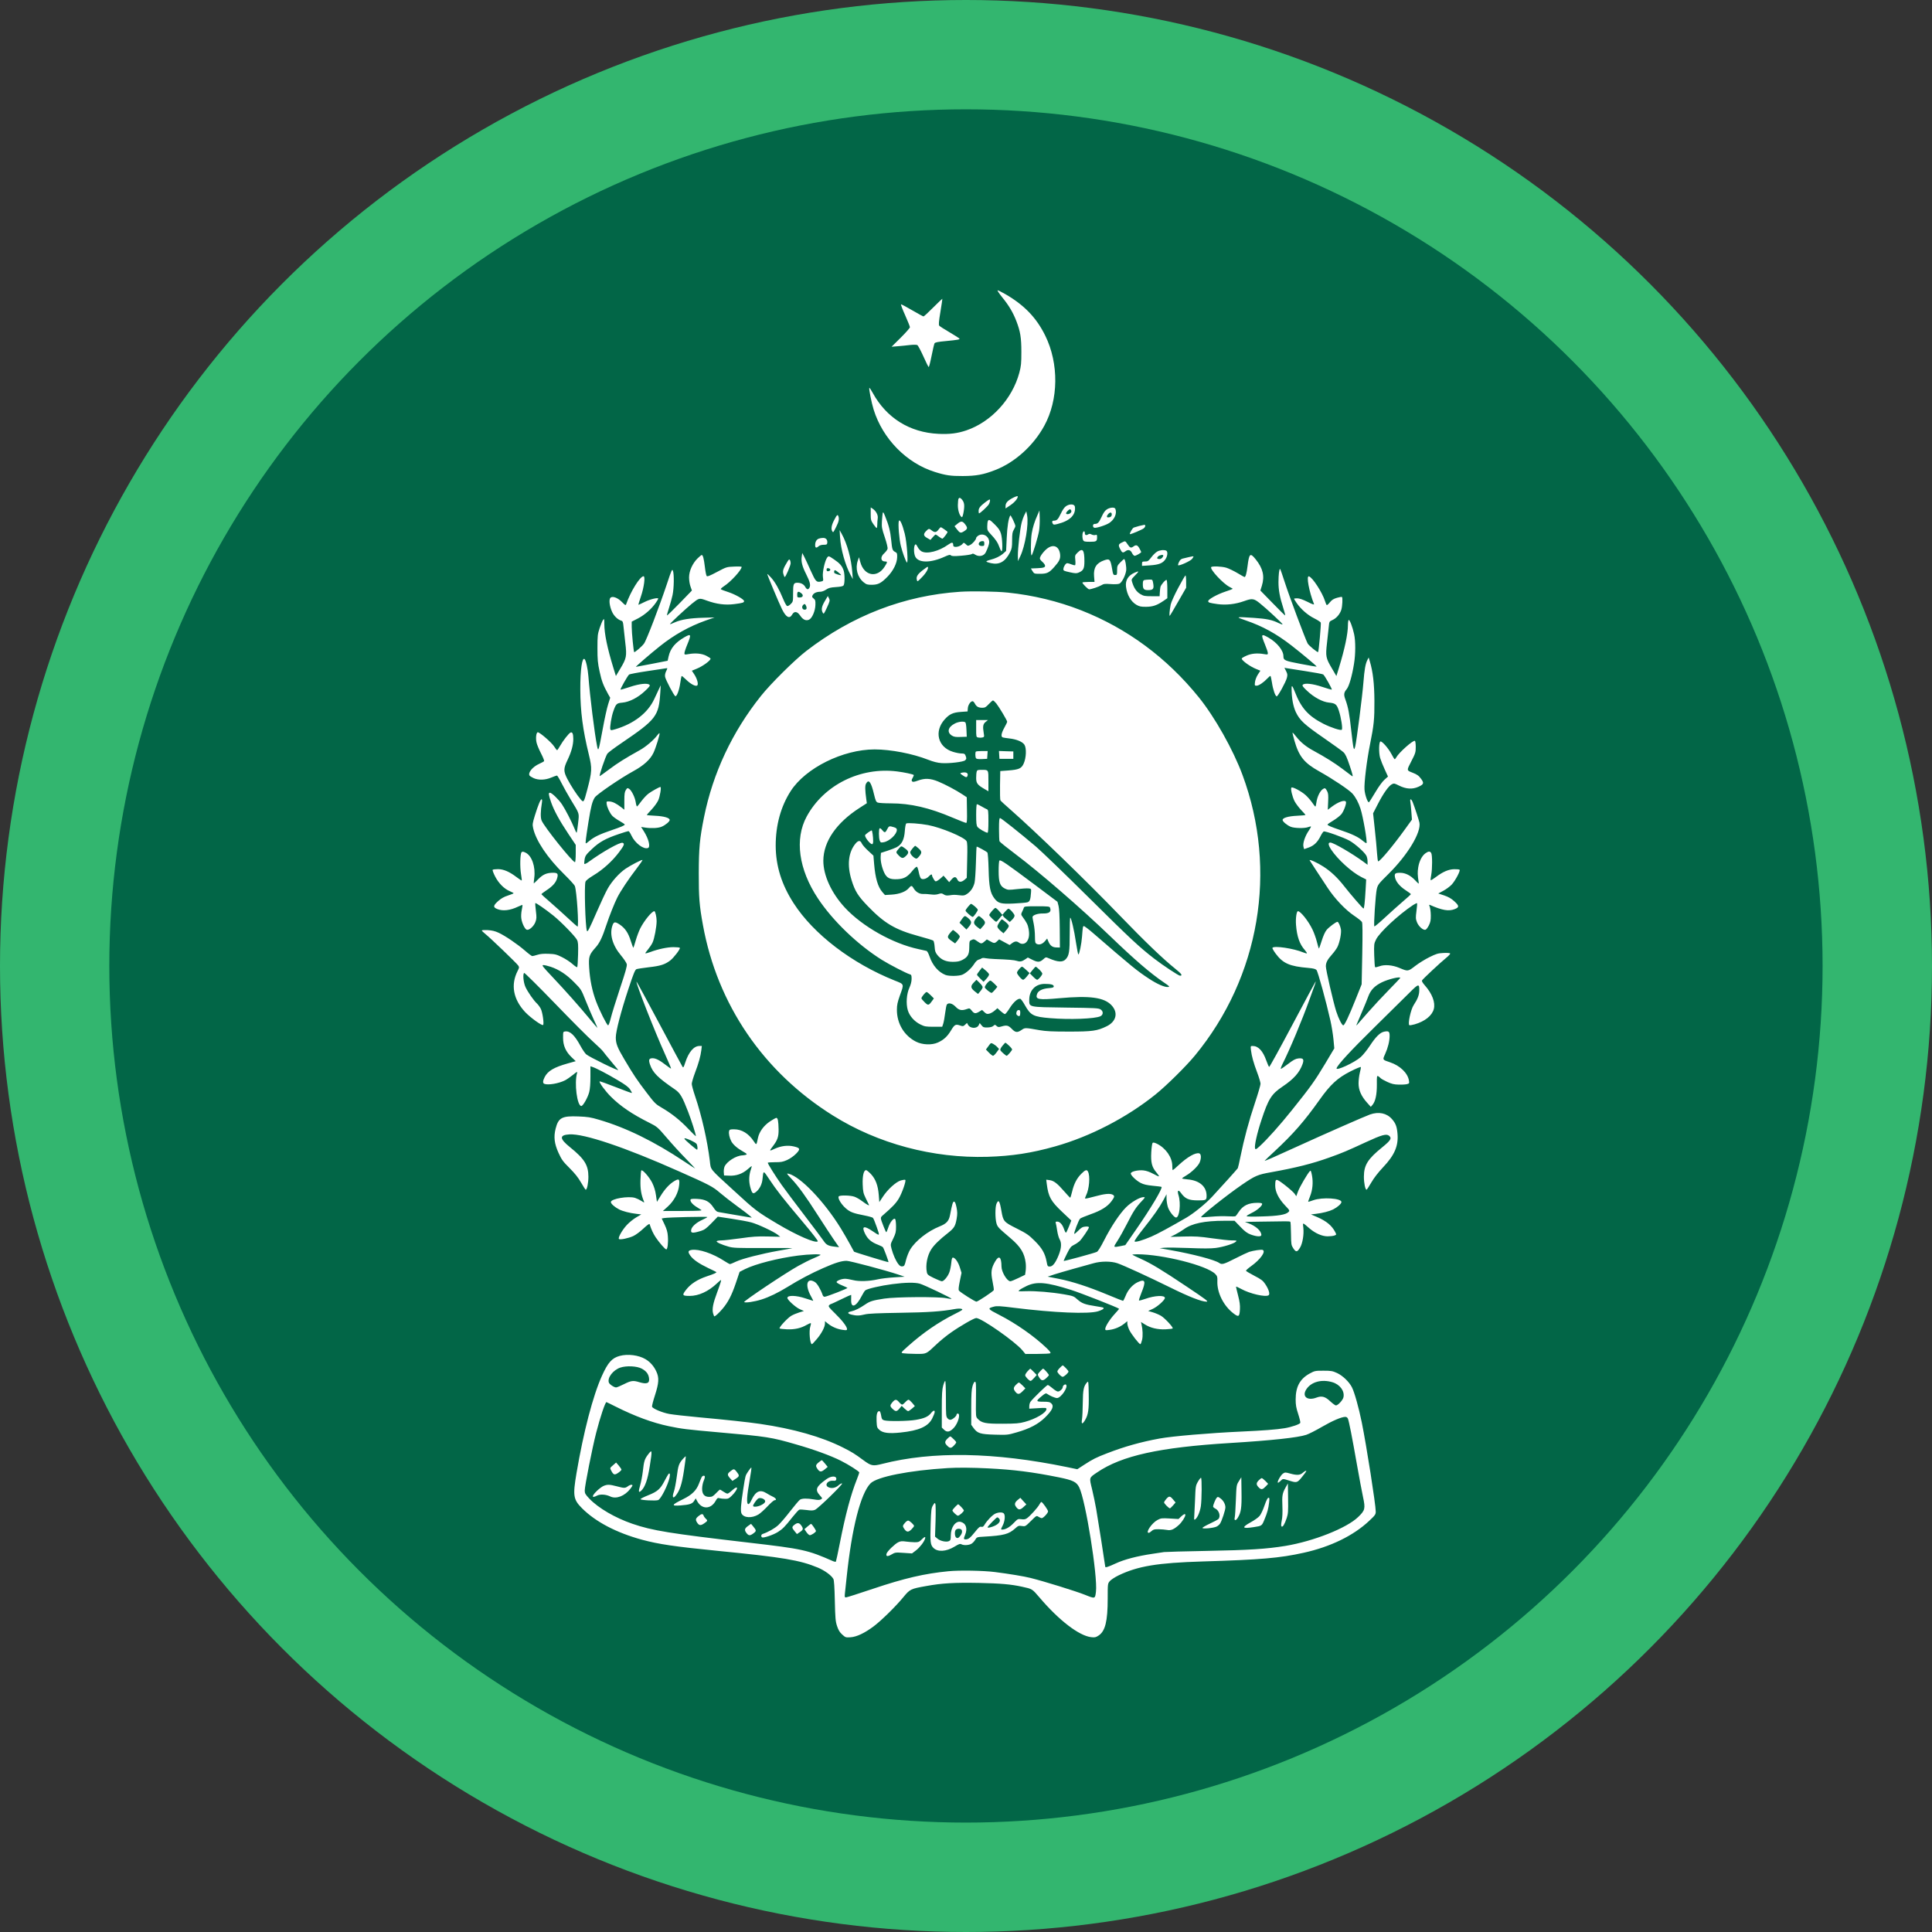 <svg width="38" height="38" viewBox="0 0 38 38" fill="none" xmlns="http://www.w3.org/2000/svg">
<rect x="0" y="0" width="38" height="38" fill="#333333" stroke="none"/>
<circle cx="19" cy="19" r="19" fill="#33B66F"/>
<circle cx="18.999" cy="18.999" r="16.849" fill="#026647"/>
<path fill-rule="evenodd" clip-rule="evenodd" d="M19.715 5.851C19.845 6.011 19.924 6.144 19.99 6.314C20.069 6.519 20.089 6.641 20.089 6.923C20.089 7.148 20.084 7.199 20.048 7.334C19.909 7.849 19.495 8.299 19.007 8.465C18.834 8.524 18.676 8.544 18.456 8.533C17.893 8.506 17.437 8.222 17.166 7.729C17.133 7.669 17.103 7.624 17.099 7.628C17.086 7.641 17.141 7.921 17.184 8.058C17.363 8.632 17.831 9.109 18.388 9.283C18.602 9.35 18.699 9.364 18.934 9.363C19.199 9.362 19.342 9.336 19.577 9.244C19.962 9.094 20.325 8.767 20.539 8.376C20.821 7.863 20.829 7.152 20.559 6.602C20.386 6.25 20.147 6.001 19.775 5.786C19.702 5.744 19.633 5.71 19.622 5.71C19.61 5.71 19.652 5.773 19.715 5.851ZM18.355 6.048C18.259 6.145 18.173 6.224 18.164 6.224C18.156 6.224 18.056 6.169 17.942 6.103C17.828 6.036 17.729 5.983 17.722 5.986C17.715 5.989 17.751 6.085 17.803 6.2C17.854 6.315 17.897 6.421 17.897 6.436C17.897 6.45 17.816 6.543 17.717 6.641L17.536 6.82L17.657 6.81C17.723 6.805 17.831 6.794 17.897 6.786C17.963 6.779 18.028 6.779 18.042 6.787C18.057 6.794 18.11 6.895 18.162 7.01C18.213 7.126 18.261 7.22 18.267 7.22C18.273 7.22 18.299 7.121 18.323 6.999C18.347 6.878 18.373 6.767 18.381 6.753C18.391 6.734 18.444 6.723 18.608 6.708C18.845 6.685 18.883 6.678 18.87 6.658C18.865 6.651 18.779 6.596 18.677 6.536C18.575 6.477 18.484 6.418 18.474 6.406C18.46 6.389 18.465 6.324 18.497 6.132C18.52 5.993 18.537 5.878 18.535 5.876C18.533 5.874 18.452 5.951 18.355 6.048ZM19.923 9.792C19.817 9.847 19.778 9.891 19.778 9.954V10.001L19.874 9.936C19.962 9.877 20.029 9.793 20.016 9.76C20.013 9.753 19.971 9.767 19.923 9.792ZM18.853 9.809C18.847 9.819 18.841 9.875 18.84 9.934C18.838 10.039 18.878 10.158 18.92 10.172C18.929 10.175 18.945 10.123 18.955 10.057C18.975 9.93 18.966 9.876 18.915 9.819C18.885 9.787 18.868 9.784 18.853 9.809ZM19.376 9.881C19.276 9.958 19.248 9.996 19.248 10.05C19.248 10.076 19.252 10.097 19.257 10.097C19.278 10.097 19.429 9.956 19.45 9.917C19.475 9.87 19.48 9.823 19.461 9.824C19.454 9.825 19.416 9.85 19.376 9.881ZM20.971 9.953C20.936 9.976 20.901 10.025 20.864 10.104C20.809 10.219 20.787 10.241 20.725 10.241C20.692 10.241 20.686 10.267 20.709 10.304C20.721 10.322 20.736 10.323 20.801 10.306C21.046 10.245 21.164 10.126 21.142 9.966C21.134 9.913 21.044 9.906 20.971 9.953ZM17.126 10.106C17.126 10.222 17.13 10.239 17.178 10.309C17.207 10.351 17.236 10.386 17.243 10.386C17.249 10.386 17.255 10.355 17.255 10.318C17.255 10.28 17.259 10.224 17.264 10.193C17.274 10.131 17.23 10.048 17.162 10.004L17.126 9.98V10.106ZM21.774 10.017C21.735 10.04 21.705 10.082 21.666 10.168C21.612 10.284 21.59 10.305 21.529 10.305C21.491 10.305 21.486 10.366 21.522 10.38C21.555 10.393 21.754 10.33 21.82 10.285C21.922 10.216 21.973 10.099 21.938 10.009C21.924 9.973 21.839 9.977 21.774 10.017ZM21.071 10.044C21.083 10.075 21.043 10.113 20.997 10.113C20.959 10.113 20.96 10.088 21 10.048C21.039 10.009 21.057 10.008 21.071 10.044ZM20.403 10.137C20.348 10.26 20.314 10.369 20.293 10.489C20.272 10.607 20.27 10.945 20.291 10.923C20.315 10.898 20.416 10.563 20.437 10.442C20.447 10.38 20.453 10.264 20.45 10.185L20.445 10.04L20.403 10.137ZM17.361 10.097C17.357 10.119 17.35 10.191 17.346 10.257C17.34 10.365 17.345 10.397 17.403 10.568C17.441 10.682 17.463 10.774 17.457 10.795C17.452 10.816 17.422 10.854 17.392 10.882C17.309 10.954 17.32 11.044 17.411 11.044C17.458 11.044 17.457 11.055 17.4 11.145C17.254 11.376 16.997 11.329 16.922 11.058L16.895 10.96L16.873 11.023C16.818 11.179 16.864 11.353 16.987 11.453C17.042 11.497 17.061 11.502 17.148 11.502C17.272 11.501 17.33 11.471 17.454 11.345C17.569 11.227 17.643 11.079 17.646 10.96C17.648 10.888 17.644 10.875 17.61 10.858C17.553 10.829 17.547 10.81 17.529 10.625C17.513 10.456 17.481 10.327 17.409 10.153C17.375 10.069 17.369 10.062 17.361 10.097ZM20.152 10.122C20.133 10.158 20.107 10.23 20.094 10.282C20.062 10.406 20.019 10.788 20.02 10.927L20.022 11.037L20.068 10.94C20.163 10.742 20.235 10.31 20.202 10.137L20.186 10.056L20.152 10.122ZM21.867 10.119C21.867 10.156 21.841 10.177 21.794 10.177C21.763 10.177 21.765 10.146 21.798 10.11C21.835 10.069 21.867 10.073 21.867 10.119ZM16.407 10.229C16.354 10.329 16.342 10.405 16.37 10.45C16.389 10.479 16.388 10.479 16.449 10.358C16.498 10.26 16.509 10.205 16.49 10.154C16.474 10.113 16.462 10.123 16.407 10.229ZM19.871 10.138C19.836 10.196 19.811 10.354 19.801 10.579L19.789 10.836L19.732 10.887C19.668 10.943 19.581 10.985 19.469 11.013C19.427 11.024 19.396 11.038 19.401 11.045C19.405 11.053 19.447 11.067 19.493 11.077C19.657 11.114 19.775 11.046 19.867 10.861C19.901 10.793 19.907 10.759 19.907 10.628C19.907 10.503 19.913 10.464 19.939 10.421C19.956 10.393 19.971 10.359 19.971 10.347C19.971 10.312 19.88 10.123 19.871 10.138ZM17.68 10.247C17.66 10.296 17.686 10.61 17.719 10.739C17.753 10.872 17.808 11.023 17.835 11.061C17.869 11.109 17.838 10.665 17.795 10.496C17.748 10.31 17.698 10.201 17.68 10.247ZM19.429 10.252C19.423 10.267 19.418 10.314 19.418 10.356C19.417 10.424 19.424 10.44 19.482 10.502C19.58 10.604 19.627 10.674 19.659 10.766C19.675 10.812 19.694 10.846 19.701 10.842C19.724 10.828 19.715 10.587 19.688 10.498C19.669 10.432 19.641 10.391 19.569 10.319C19.47 10.22 19.446 10.208 19.429 10.252ZM18.83 10.303L18.774 10.349L18.82 10.409C18.88 10.487 18.896 10.492 18.965 10.447C19.033 10.403 19.036 10.382 18.982 10.311C18.931 10.245 18.901 10.244 18.83 10.303ZM22.406 10.345C22.362 10.357 22.314 10.371 22.299 10.377C22.274 10.387 22.212 10.494 22.224 10.506C22.234 10.515 22.47 10.416 22.498 10.39C22.531 10.361 22.536 10.321 22.506 10.323C22.495 10.324 22.45 10.334 22.406 10.345ZM18.458 10.418C18.416 10.474 18.384 10.478 18.327 10.434C18.274 10.392 18.266 10.393 18.213 10.448C18.156 10.507 18.163 10.541 18.24 10.584L18.301 10.619L18.346 10.566C18.37 10.538 18.396 10.514 18.402 10.514C18.409 10.514 18.438 10.532 18.467 10.555C18.496 10.577 18.527 10.595 18.536 10.595C18.551 10.595 18.637 10.483 18.637 10.463C18.637 10.453 18.519 10.37 18.504 10.37C18.498 10.37 18.477 10.391 18.458 10.418ZM16.523 10.571C16.538 10.803 16.624 11.112 16.73 11.31L16.774 11.39L16.764 11.261C16.743 10.987 16.662 10.691 16.554 10.498L16.514 10.426L16.523 10.571ZM21.299 10.475C21.284 10.514 21.287 10.593 21.305 10.626C21.318 10.651 21.34 10.656 21.437 10.656C21.565 10.656 21.578 10.648 21.578 10.565C21.578 10.518 21.574 10.513 21.544 10.523C21.525 10.529 21.492 10.524 21.471 10.513C21.439 10.496 21.425 10.496 21.4 10.512C21.361 10.536 21.337 10.524 21.337 10.481C21.337 10.444 21.312 10.44 21.299 10.475ZM19.235 10.539C19.216 10.553 19.2 10.572 19.2 10.581C19.2 10.613 19.132 10.692 19.084 10.717C19.038 10.741 19.034 10.74 18.996 10.704C18.96 10.671 18.954 10.67 18.937 10.692C18.89 10.756 18.75 10.782 18.749 10.727C18.749 10.662 18.726 10.659 18.649 10.713C18.468 10.842 18.235 10.902 18.128 10.846C18.101 10.832 18.067 10.795 18.052 10.764C18.037 10.733 18.019 10.707 18.011 10.707C17.971 10.707 17.966 10.878 18.003 10.95C18.068 11.075 18.303 11.075 18.579 10.95C18.663 10.912 18.686 10.907 18.704 10.924C18.721 10.94 18.765 10.942 18.909 10.93C19.01 10.922 19.102 10.907 19.114 10.898C19.13 10.885 19.146 10.887 19.176 10.907C19.254 10.958 19.352 10.938 19.388 10.865C19.427 10.787 19.457 10.702 19.457 10.666C19.457 10.545 19.33 10.473 19.235 10.539ZM16.103 10.595C16.058 10.613 16.033 10.659 16.033 10.722C16.033 10.778 16.056 10.785 16.102 10.743C16.121 10.726 16.159 10.715 16.2 10.715C16.256 10.715 16.267 10.71 16.271 10.68C16.28 10.619 16.247 10.579 16.189 10.58C16.161 10.58 16.122 10.587 16.103 10.595ZM19.36 10.691C19.36 10.734 19.355 10.739 19.311 10.739C19.257 10.739 19.233 10.704 19.264 10.667C19.275 10.654 19.301 10.643 19.322 10.643C19.354 10.643 19.36 10.651 19.36 10.691ZM22.065 10.671C21.997 10.704 21.992 10.722 22.033 10.801C22.069 10.873 22.086 10.88 22.134 10.844C22.189 10.803 22.235 10.814 22.265 10.876C22.279 10.907 22.303 10.932 22.317 10.932C22.344 10.932 22.446 10.874 22.446 10.858C22.446 10.853 22.43 10.82 22.411 10.786C22.374 10.719 22.345 10.71 22.294 10.748C22.246 10.784 22.225 10.777 22.179 10.707C22.131 10.635 22.135 10.636 22.065 10.671ZM20.609 10.78C20.54 10.828 20.453 10.939 20.453 10.982C20.453 10.997 20.47 11.023 20.491 11.04C20.512 11.056 20.537 11.085 20.547 11.103C20.574 11.155 20.542 11.171 20.4 11.176L20.276 11.181L20.308 11.233C20.339 11.284 20.343 11.286 20.454 11.286C20.591 11.286 20.634 11.266 20.733 11.155C20.837 11.039 20.86 10.99 20.851 10.903C20.833 10.752 20.729 10.698 20.609 10.78ZM21.192 10.871C21.143 10.92 21.141 10.927 21.15 11.015C21.155 11.066 21.153 11.111 21.146 11.116C21.138 11.121 21.106 11.114 21.074 11.101C21.043 11.088 21.006 11.077 20.992 11.077C20.963 11.077 20.922 11.136 20.916 11.188C20.912 11.224 20.921 11.229 21.039 11.255C21.147 11.279 21.175 11.28 21.216 11.262C21.309 11.223 21.329 11.184 21.329 11.039C21.329 10.812 21.294 10.769 21.192 10.871ZM22.759 10.85C22.731 10.866 22.684 10.911 22.654 10.95C22.585 11.039 22.578 11.044 22.514 11.044C22.469 11.044 22.462 11.05 22.462 11.087V11.13L22.617 11.12C22.796 11.108 22.871 11.078 22.924 10.998C22.967 10.934 22.973 10.844 22.935 10.829C22.887 10.811 22.808 10.82 22.759 10.85ZM15.769 10.948C15.754 11.045 15.778 11.139 15.856 11.293C15.93 11.44 15.947 11.509 15.922 11.557C15.897 11.604 15.869 11.599 15.837 11.542C15.808 11.491 15.753 11.462 15.682 11.462C15.609 11.462 15.599 11.487 15.599 11.668C15.599 11.831 15.598 11.835 15.552 11.881C15.524 11.909 15.495 11.925 15.481 11.919C15.467 11.914 15.434 11.854 15.406 11.786C15.325 11.59 15.246 11.45 15.169 11.364C15.129 11.32 15.095 11.287 15.091 11.29C15.085 11.296 15.325 11.871 15.383 11.986C15.461 12.143 15.529 12.178 15.58 12.089C15.622 12.015 15.681 12.023 15.739 12.109C15.793 12.189 15.852 12.216 15.913 12.188C15.973 12.161 16.035 12.017 16.038 11.898C16.041 11.816 16.036 11.799 16.003 11.772C15.97 11.745 15.967 11.736 15.984 11.706C16.006 11.664 16.062 11.639 16.135 11.639C16.164 11.639 16.213 11.621 16.248 11.597C16.298 11.563 16.334 11.554 16.441 11.547C16.533 11.541 16.578 11.532 16.592 11.514C16.617 11.482 16.618 11.293 16.593 11.22C16.563 11.131 16.518 11.079 16.405 11.003C16.3 10.932 16.298 10.932 16.272 10.963C16.226 11.02 16.174 11.248 16.185 11.343C16.196 11.427 16.196 11.427 16.147 11.438C16.059 11.457 16.043 11.44 15.946 11.225C15.896 11.113 15.838 10.988 15.817 10.948L15.779 10.876L15.769 10.948ZM13.719 10.984C13.62 11.083 13.554 11.23 13.553 11.355C13.553 11.412 13.564 11.489 13.581 11.535L13.609 11.615L13.368 11.864C13.235 12.001 13.123 12.109 13.119 12.105C13.115 12.101 13.132 12.035 13.158 11.959C13.183 11.883 13.215 11.768 13.228 11.705C13.257 11.571 13.261 11.293 13.236 11.227C13.22 11.185 13.21 11.206 13.117 11.487C12.966 11.939 12.713 12.6 12.666 12.66C12.622 12.719 12.484 12.837 12.473 12.826C12.462 12.814 12.425 12.441 12.425 12.331L12.425 12.227L12.551 12.162C12.682 12.094 12.816 11.976 12.899 11.856C12.926 11.818 12.947 11.781 12.947 11.775C12.947 11.747 12.79 11.785 12.683 11.838C12.618 11.87 12.562 11.896 12.557 11.896C12.553 11.896 12.575 11.823 12.605 11.734C12.667 11.555 12.696 11.334 12.658 11.334C12.589 11.334 12.403 11.633 12.315 11.886C12.306 11.911 12.295 11.905 12.234 11.842C12.146 11.752 12.038 11.715 12.003 11.762C11.974 11.802 11.99 11.927 12.039 12.034C12.075 12.115 12.15 12.187 12.219 12.208C12.249 12.217 12.255 12.234 12.264 12.327C12.269 12.386 12.285 12.53 12.299 12.646C12.331 12.906 12.322 12.95 12.2 13.152L12.114 13.296L12.065 13.138C11.945 12.747 11.887 12.466 11.886 12.275C11.886 12.171 11.884 12.164 11.861 12.193C11.848 12.211 11.818 12.283 11.794 12.354C11.755 12.473 11.751 12.503 11.751 12.748C11.751 12.976 11.757 13.041 11.794 13.211C11.835 13.399 11.865 13.478 11.96 13.65L12.002 13.724L11.961 13.854C11.938 13.926 11.89 14.143 11.855 14.337C11.774 14.775 11.768 14.794 11.744 14.676C11.694 14.426 11.603 13.693 11.573 13.303C11.561 13.152 11.526 12.992 11.499 12.965C11.45 12.915 11.412 13.176 11.414 13.559C11.415 13.991 11.463 14.356 11.581 14.838C11.649 15.117 11.646 15.171 11.547 15.545C11.483 15.787 11.48 15.791 11.419 15.72C11.346 15.635 11.229 15.455 11.16 15.323C11.081 15.169 11.081 15.118 11.163 14.947C11.24 14.786 11.276 14.652 11.276 14.532C11.275 14.432 11.259 14.393 11.222 14.408C11.19 14.42 11.074 14.567 11.015 14.672C10.989 14.718 10.963 14.756 10.957 14.755C10.951 14.755 10.924 14.721 10.897 14.679C10.847 14.602 10.617 14.403 10.578 14.403C10.547 14.403 10.533 14.517 10.553 14.605C10.562 14.647 10.602 14.742 10.641 14.818C10.68 14.893 10.707 14.962 10.702 14.97C10.697 14.978 10.655 15.002 10.609 15.022C10.477 15.08 10.38 15.197 10.416 15.255C10.423 15.265 10.458 15.287 10.494 15.304C10.591 15.348 10.724 15.344 10.842 15.294C10.894 15.272 10.945 15.254 10.954 15.254C10.963 15.254 11.004 15.321 11.045 15.403C11.086 15.484 11.169 15.633 11.229 15.732C11.404 16.02 11.393 15.984 11.37 16.195C11.359 16.296 11.346 16.379 11.341 16.379C11.336 16.379 11.318 16.345 11.302 16.303C11.247 16.166 11.116 15.913 11.052 15.818C10.984 15.719 10.852 15.592 10.816 15.592C10.784 15.592 10.789 15.633 10.839 15.778C10.897 15.943 11.003 16.138 11.182 16.406L11.324 16.618V16.788C11.324 16.881 11.317 16.958 11.309 16.958C11.261 16.958 10.706 16.266 10.653 16.139C10.629 16.083 10.631 15.956 10.659 15.785C10.665 15.745 10.663 15.72 10.653 15.72C10.631 15.72 10.583 15.838 10.52 16.041C10.473 16.195 10.47 16.216 10.487 16.291C10.542 16.537 10.768 16.873 11.093 17.192C11.202 17.299 11.297 17.404 11.306 17.425C11.344 17.525 11.39 18.236 11.358 18.225C11.349 18.221 11.26 18.143 11.16 18.049C11.06 17.956 10.904 17.816 10.814 17.738C10.723 17.66 10.649 17.592 10.649 17.587C10.65 17.581 10.694 17.547 10.747 17.512C10.869 17.432 10.931 17.362 10.956 17.28C10.984 17.188 10.969 17.166 10.88 17.166C10.754 17.166 10.681 17.198 10.589 17.29C10.543 17.337 10.503 17.375 10.5 17.375C10.496 17.375 10.5 17.327 10.508 17.268C10.537 17.05 10.461 16.829 10.336 16.77C10.291 16.748 10.275 16.747 10.259 16.762C10.23 16.791 10.224 17.053 10.248 17.194C10.259 17.259 10.265 17.315 10.262 17.318C10.258 17.322 10.212 17.291 10.159 17.251C10.018 17.144 9.904 17.095 9.794 17.095C9.744 17.095 9.697 17.101 9.69 17.108C9.683 17.114 9.705 17.174 9.739 17.24C9.809 17.375 9.918 17.484 10.03 17.53C10.07 17.547 10.102 17.564 10.102 17.569C10.102 17.574 10.052 17.594 9.991 17.614C9.911 17.639 9.857 17.671 9.798 17.723C9.698 17.813 9.695 17.845 9.781 17.88C9.891 17.924 10.035 17.907 10.189 17.833C10.234 17.812 10.273 17.797 10.276 17.8C10.279 17.803 10.273 17.848 10.262 17.9C10.251 17.954 10.247 18.026 10.254 18.068C10.268 18.164 10.327 18.282 10.364 18.288C10.412 18.297 10.499 18.218 10.53 18.137C10.555 18.07 10.556 18.046 10.54 17.916C10.53 17.836 10.525 17.767 10.529 17.763C10.539 17.753 10.725 17.881 10.882 18.007C11.034 18.129 11.312 18.414 11.349 18.486C11.371 18.528 11.375 18.578 11.37 18.774C11.367 18.905 11.359 19.017 11.353 19.023C11.347 19.029 11.304 19.001 11.259 18.96C11.213 18.919 11.121 18.859 11.054 18.826C10.946 18.772 10.916 18.765 10.79 18.76C10.69 18.756 10.624 18.762 10.569 18.78C10.526 18.794 10.481 18.805 10.469 18.805C10.458 18.805 10.394 18.758 10.328 18.7C10.181 18.572 9.936 18.405 9.805 18.345C9.736 18.313 9.676 18.299 9.592 18.294C9.528 18.291 9.476 18.294 9.477 18.302C9.477 18.309 9.508 18.339 9.545 18.369C9.64 18.444 10.164 18.947 10.193 18.991C10.215 19.024 10.214 19.034 10.181 19.097C10.042 19.37 10.094 19.654 10.329 19.906C10.434 20.017 10.662 20.181 10.682 20.16C10.704 20.137 10.671 19.909 10.637 19.842C10.619 19.806 10.584 19.759 10.56 19.737C10.497 19.678 10.383 19.515 10.336 19.415C10.295 19.326 10.279 19.155 10.31 19.136C10.318 19.131 10.589 19.399 10.912 19.733C11.234 20.067 11.575 20.409 11.669 20.492C11.763 20.576 11.85 20.662 11.864 20.683C11.878 20.703 11.944 20.786 12.012 20.867C12.08 20.948 12.146 21.027 12.158 21.043C12.188 21.082 11.584 20.787 11.528 20.736C11.504 20.713 11.455 20.641 11.419 20.575C11.304 20.362 11.214 20.276 11.118 20.287C11.075 20.292 11.075 20.293 11.075 20.412C11.075 20.566 11.127 20.683 11.242 20.794L11.324 20.872L11.168 20.916C10.897 20.992 10.774 21.064 10.713 21.185C10.675 21.259 10.672 21.305 10.707 21.318C10.781 21.347 10.992 21.311 11.115 21.248C11.15 21.23 11.219 21.182 11.27 21.141C11.349 21.076 11.36 21.072 11.35 21.105C11.293 21.306 11.351 21.754 11.434 21.754C11.467 21.754 11.561 21.588 11.589 21.481C11.605 21.42 11.613 21.312 11.613 21.179V20.972L11.649 20.984C11.718 21.005 11.943 21.122 12.147 21.244C12.3 21.334 12.362 21.381 12.393 21.428C12.416 21.463 12.432 21.495 12.429 21.498C12.425 21.502 12.283 21.45 12.113 21.383C11.943 21.316 11.799 21.265 11.794 21.27C11.778 21.287 11.905 21.46 12.013 21.568C12.202 21.757 12.431 21.913 12.771 22.083C12.927 22.162 12.932 22.166 13.119 22.384C13.223 22.506 13.392 22.691 13.494 22.794C13.595 22.898 13.676 22.983 13.673 22.983C13.669 22.983 13.575 22.922 13.463 22.848C12.868 22.451 12.315 22.18 11.782 22.024C11.618 21.975 11.558 21.966 11.376 21.959C11.054 21.946 10.983 21.984 10.929 22.197C10.887 22.361 10.903 22.495 10.986 22.677C11.047 22.81 11.073 22.846 11.202 22.974C11.306 23.078 11.372 23.16 11.429 23.26C11.473 23.337 11.514 23.4 11.52 23.4C11.546 23.402 11.573 23.269 11.573 23.144C11.572 22.915 11.497 22.795 11.21 22.563C11.002 22.395 10.999 22.324 11.199 22.312C11.486 22.294 12.293 22.566 13.351 23.037C13.958 23.306 14.019 23.339 14.161 23.461C14.232 23.522 14.382 23.639 14.495 23.721C14.608 23.803 14.72 23.888 14.744 23.91L14.788 23.949L14.739 23.943C14.713 23.939 14.579 23.917 14.442 23.893C14.305 23.869 14.169 23.845 14.14 23.841C14.098 23.835 14.076 23.816 14.031 23.748C13.954 23.632 13.875 23.59 13.718 23.581C13.634 23.576 13.591 23.58 13.583 23.592C13.565 23.621 13.617 23.687 13.694 23.735C13.732 23.759 13.777 23.787 13.793 23.798C13.817 23.813 13.741 23.817 13.431 23.818L13.038 23.819L13.137 23.729C13.258 23.619 13.343 23.46 13.358 23.311C13.371 23.189 13.355 23.176 13.264 23.23C13.17 23.285 13.075 23.388 12.992 23.524L12.921 23.639L12.902 23.508C12.89 23.42 12.865 23.34 12.828 23.264C12.772 23.152 12.637 22.998 12.614 23.021C12.607 23.028 12.6 23.115 12.597 23.213C12.592 23.385 12.612 23.502 12.666 23.632C12.677 23.657 12.67 23.656 12.616 23.621C12.582 23.599 12.525 23.572 12.491 23.561C12.359 23.52 12.015 23.578 12.015 23.643C12.015 23.676 12.09 23.743 12.178 23.788C12.252 23.825 12.388 23.86 12.519 23.875L12.613 23.886L12.513 23.945C12.458 23.977 12.375 24.044 12.329 24.094C12.237 24.193 12.151 24.346 12.174 24.369C12.194 24.39 12.359 24.356 12.457 24.311C12.503 24.29 12.592 24.224 12.655 24.164C12.73 24.094 12.773 24.064 12.777 24.078C12.81 24.182 12.847 24.262 12.896 24.336C12.97 24.445 13.082 24.574 13.105 24.574C13.13 24.574 13.146 24.444 13.136 24.316C13.131 24.235 13.114 24.175 13.072 24.086L13.015 23.966L13.065 23.957C13.146 23.943 13.912 23.925 13.912 23.938C13.912 23.944 13.866 23.969 13.811 23.994C13.701 24.043 13.612 24.121 13.597 24.18C13.578 24.257 13.616 24.263 13.791 24.209C13.855 24.189 13.896 24.159 13.995 24.057L14.118 23.93L14.389 23.971C14.538 23.993 14.714 24.026 14.78 24.044C14.911 24.08 15.226 24.228 15.3 24.288L15.346 24.326L15.099 24.32C14.896 24.315 14.801 24.322 14.563 24.356C14.404 24.378 14.236 24.397 14.19 24.397C14.144 24.397 14.102 24.404 14.096 24.413C14.085 24.432 14.192 24.481 14.334 24.521C14.422 24.546 14.503 24.549 15.021 24.547C15.343 24.545 15.597 24.547 15.583 24.55C15.57 24.554 15.451 24.576 15.318 24.599C14.977 24.66 14.605 24.755 14.48 24.813C14.422 24.841 14.367 24.863 14.357 24.863C14.348 24.863 14.296 24.834 14.242 24.799C14.021 24.655 13.745 24.562 13.606 24.584C13.53 24.596 13.524 24.623 13.582 24.702C13.638 24.778 13.751 24.855 13.928 24.94C14.012 24.98 14.084 25.015 14.088 25.019C14.102 25.031 14.05 25.055 13.899 25.105C13.716 25.167 13.583 25.253 13.493 25.37C13.411 25.476 13.419 25.489 13.566 25.489C13.742 25.489 13.934 25.401 14.102 25.242C14.187 25.163 14.19 25.162 14.178 25.209C14.172 25.235 14.138 25.331 14.104 25.423C14.025 25.633 14.003 25.747 14.025 25.83C14.034 25.864 14.046 25.891 14.05 25.891C14.069 25.891 14.138 25.828 14.209 25.745C14.32 25.616 14.393 25.474 14.474 25.233L14.547 25.016L14.651 24.963C14.858 24.86 15.304 24.746 15.701 24.695C15.911 24.668 16.161 24.662 16.137 24.685C16.128 24.693 16.067 24.721 16.001 24.749C15.934 24.776 15.801 24.843 15.704 24.897C15.456 25.034 14.614 25.597 14.636 25.611C14.666 25.629 14.84 25.603 14.979 25.559C15.128 25.512 15.307 25.425 15.492 25.311C15.716 25.172 15.959 25.043 16.188 24.943C16.431 24.836 16.551 24.799 16.652 24.799C16.716 24.799 17.418 24.985 17.665 25.068L17.793 25.111L17.587 25.124C17.473 25.131 17.329 25.148 17.265 25.163C17.092 25.202 16.895 25.208 16.778 25.178C16.724 25.164 16.653 25.152 16.621 25.152C16.547 25.152 16.446 25.194 16.455 25.22C16.459 25.232 16.506 25.259 16.56 25.281C16.614 25.303 16.663 25.326 16.668 25.331C16.678 25.342 16.257 25.506 16.218 25.506C16.204 25.506 16.189 25.493 16.183 25.478C16.142 25.36 16.073 25.243 16.028 25.216C15.868 25.118 15.827 25.276 15.954 25.502C15.98 25.548 15.998 25.586 15.994 25.586C15.99 25.586 15.922 25.564 15.843 25.538C15.659 25.476 15.487 25.472 15.487 25.529C15.487 25.567 15.646 25.711 15.729 25.749L15.812 25.786L15.722 25.813C15.673 25.828 15.601 25.858 15.563 25.88C15.488 25.925 15.316 26.111 15.334 26.129C15.34 26.135 15.405 26.143 15.479 26.146C15.629 26.152 15.755 26.124 15.87 26.057C15.908 26.035 15.943 26.021 15.948 26.026C15.953 26.03 15.948 26.058 15.939 26.086C15.907 26.177 15.93 26.438 15.97 26.438C15.976 26.438 16.02 26.392 16.066 26.337C16.16 26.226 16.226 26.1 16.226 26.031L16.226 25.986L16.286 26.035C16.367 26.099 16.473 26.144 16.576 26.157C16.649 26.167 16.66 26.165 16.66 26.141C16.66 26.094 16.564 25.969 16.422 25.831C16.307 25.719 16.289 25.695 16.306 25.675C16.317 25.661 16.333 25.65 16.34 25.65C16.348 25.65 16.441 25.607 16.547 25.555C16.653 25.502 16.741 25.464 16.742 25.471C16.742 25.477 16.742 25.518 16.741 25.563C16.735 25.746 16.84 25.705 16.954 25.481C16.977 25.436 17.006 25.39 17.019 25.38C17.057 25.348 17.326 25.286 17.552 25.257C17.804 25.224 17.993 25.221 18.09 25.248C18.175 25.271 18.726 25.534 18.715 25.546C18.71 25.55 18.664 25.545 18.612 25.534C18.458 25.502 17.613 25.507 17.391 25.542C17.16 25.578 17.112 25.593 17.018 25.657C16.912 25.73 16.817 25.777 16.746 25.792C16.662 25.809 16.663 25.836 16.747 25.857C16.842 25.881 16.902 25.88 17.011 25.853C17.077 25.836 17.265 25.828 17.697 25.821C18.259 25.813 18.515 25.795 18.775 25.748C18.835 25.737 18.889 25.736 18.912 25.744C18.947 25.757 18.933 25.767 18.784 25.842C18.461 26.004 18.157 26.212 17.867 26.471C17.716 26.606 17.715 26.607 17.762 26.617C17.788 26.622 17.896 26.628 18.003 26.629C18.227 26.631 18.209 26.639 18.413 26.447C18.488 26.375 18.616 26.271 18.696 26.215C18.884 26.082 19.159 25.924 19.201 25.924C19.305 25.924 19.97 26.39 20.109 26.559L20.168 26.631L20.403 26.63C20.532 26.63 20.647 26.624 20.658 26.617C20.673 26.608 20.65 26.576 20.578 26.508C20.34 26.281 19.983 26.031 19.661 25.866C19.422 25.744 19.416 25.735 19.549 25.7C19.605 25.684 19.675 25.688 19.943 25.722C20.742 25.821 21.409 25.849 21.598 25.791C21.683 25.764 21.721 25.739 21.702 25.721C21.698 25.716 21.63 25.703 21.551 25.691C21.343 25.66 21.279 25.636 21.193 25.56C21.121 25.494 21.108 25.49 20.934 25.459C20.677 25.415 20.378 25.39 20.183 25.396C20.018 25.401 20.018 25.401 20.054 25.371C20.075 25.354 20.139 25.319 20.196 25.292C20.392 25.201 20.583 25.218 21.067 25.371C21.249 25.428 21.98 25.715 22.01 25.741C22.014 25.743 21.976 25.79 21.925 25.844C21.828 25.95 21.739 26.089 21.739 26.139C21.739 26.166 21.747 26.168 21.823 26.157C21.926 26.144 22.032 26.099 22.113 26.035L22.173 25.986L22.173 26.031C22.173 26.056 22.19 26.112 22.211 26.157C22.249 26.238 22.404 26.438 22.429 26.438C22.437 26.438 22.452 26.401 22.463 26.355C22.481 26.278 22.477 26.155 22.452 26.047L22.442 26.002L22.517 26.049C22.627 26.119 22.77 26.153 22.925 26.146C22.996 26.143 23.059 26.135 23.065 26.129C23.083 26.111 22.911 25.925 22.835 25.88C22.798 25.858 22.725 25.827 22.675 25.812L22.583 25.785L22.675 25.743C22.767 25.7 22.912 25.57 22.912 25.529C22.912 25.471 22.71 25.481 22.527 25.547C22.463 25.57 22.407 25.584 22.402 25.579C22.397 25.574 22.419 25.505 22.451 25.426C22.544 25.199 22.527 25.149 22.379 25.218C22.276 25.266 22.185 25.369 22.138 25.491C22.117 25.543 22.095 25.586 22.088 25.586C22.081 25.586 21.945 25.532 21.786 25.466C21.403 25.307 21.092 25.206 20.825 25.153L20.606 25.11L20.734 25.067C20.805 25.044 20.982 24.993 21.128 24.952C21.274 24.912 21.444 24.865 21.506 24.847C21.654 24.804 21.852 24.804 21.977 24.846C22.103 24.889 22.591 25.113 23.017 25.323C23.38 25.503 23.634 25.603 23.73 25.602C23.777 25.602 23.73 25.566 23.343 25.307C22.837 24.968 22.643 24.852 22.433 24.757C22.35 24.72 22.279 24.685 22.273 24.68C22.268 24.674 22.311 24.67 22.369 24.67C22.868 24.67 23.743 24.892 23.903 25.058C23.942 25.099 23.947 25.116 23.944 25.197C23.935 25.423 24.065 25.684 24.262 25.834C24.363 25.911 24.38 25.9 24.388 25.75C24.392 25.671 24.383 25.601 24.352 25.482C24.329 25.394 24.311 25.316 24.311 25.309C24.311 25.301 24.356 25.32 24.411 25.351C24.584 25.447 24.891 25.517 24.952 25.476C24.984 25.454 24.954 25.358 24.885 25.255C24.841 25.189 24.807 25.163 24.672 25.093C24.584 25.047 24.51 25.003 24.507 24.995C24.504 24.986 24.549 24.946 24.606 24.905C24.79 24.774 24.905 24.612 24.834 24.584C24.806 24.574 24.654 24.596 24.569 24.623C24.537 24.634 24.414 24.692 24.294 24.753C24.068 24.868 24.033 24.878 23.981 24.841C23.891 24.779 23.471 24.668 23.017 24.587L22.808 24.55L22.904 24.541C22.957 24.536 23.174 24.539 23.386 24.547C23.657 24.558 23.813 24.558 23.91 24.546C24.059 24.527 24.269 24.462 24.309 24.422C24.331 24.399 24.323 24.397 24.229 24.397C24.172 24.397 23.995 24.378 23.836 24.355C23.59 24.32 23.508 24.315 23.283 24.321L23.02 24.328L23.113 24.282C23.165 24.256 23.242 24.209 23.285 24.178C23.442 24.063 23.689 24.011 24.087 24.011H24.282L24.397 24.13C24.487 24.224 24.531 24.256 24.604 24.283C24.719 24.325 24.809 24.328 24.809 24.291C24.809 24.212 24.704 24.116 24.558 24.061L24.485 24.033L24.812 24.028C24.991 24.026 25.19 24.023 25.253 24.022C25.317 24.02 25.373 24.024 25.379 24.03C25.385 24.035 25.391 24.141 25.392 24.264C25.395 24.479 25.397 24.491 25.439 24.555C25.492 24.634 25.516 24.63 25.572 24.536C25.621 24.452 25.649 24.279 25.635 24.15C25.622 24.038 25.613 24.038 25.755 24.16C25.869 24.258 26.004 24.317 26.112 24.317C26.163 24.317 26.224 24.31 26.247 24.301C26.288 24.285 26.288 24.285 26.262 24.233C26.196 24.106 26.092 24.019 25.907 23.938L25.785 23.886L25.88 23.875C26.011 23.86 26.147 23.825 26.221 23.788C26.309 23.743 26.384 23.676 26.384 23.642C26.384 23.567 26.007 23.543 25.831 23.607C25.778 23.626 25.733 23.64 25.731 23.637C25.728 23.634 25.744 23.587 25.766 23.533C25.817 23.406 25.831 23.258 25.805 23.12C25.788 23.031 25.781 23.016 25.764 23.034C25.717 23.082 25.562 23.348 25.53 23.435L25.496 23.528L25.462 23.478C25.443 23.451 25.356 23.374 25.27 23.307C25.091 23.171 25.083 23.172 25.082 23.322C25.082 23.441 25.149 23.576 25.276 23.71C25.369 23.808 25.37 23.811 25.341 23.84C25.289 23.892 25.139 23.917 24.821 23.926C24.636 23.932 24.519 23.929 24.519 23.92C24.519 23.912 24.563 23.884 24.617 23.858C24.721 23.809 24.825 23.72 24.825 23.681C24.825 23.664 24.802 23.658 24.732 23.658C24.555 23.658 24.445 23.712 24.362 23.84C24.338 23.877 24.311 23.913 24.303 23.92C24.294 23.927 24.225 23.928 24.15 23.923C24.075 23.918 23.927 23.921 23.822 23.931C23.717 23.94 23.628 23.945 23.624 23.941C23.606 23.923 24.135 23.503 24.425 23.304C24.691 23.122 24.735 23.104 25.002 23.056C25.492 22.968 25.811 22.888 26.15 22.766C26.405 22.675 26.489 22.639 26.861 22.467C27.179 22.32 27.269 22.295 27.322 22.339C27.38 22.387 27.354 22.43 27.189 22.564C26.901 22.797 26.827 22.916 26.826 23.144C26.826 23.269 26.853 23.402 26.879 23.4C26.885 23.4 26.926 23.337 26.971 23.26C27.022 23.171 27.105 23.063 27.203 22.959C27.429 22.721 27.508 22.538 27.487 22.298C27.475 22.157 27.451 22.094 27.378 22.011C27.275 21.893 27.118 21.86 26.945 21.921C26.846 21.956 26.058 22.302 25.5 22.557C25.072 22.753 24.873 22.84 24.873 22.832C24.873 22.829 24.962 22.744 25.07 22.644C25.437 22.303 25.656 22.052 25.954 21.632C26.169 21.329 26.307 21.202 26.563 21.072C26.672 21.017 26.763 20.979 26.766 20.988C26.769 20.997 26.76 21.047 26.746 21.1C26.733 21.153 26.721 21.246 26.721 21.308C26.721 21.441 26.774 21.561 26.89 21.69L26.962 21.77L26.995 21.732C27.053 21.663 27.082 21.529 27.081 21.333C27.079 21.168 27.082 21.154 27.107 21.167C27.122 21.175 27.142 21.192 27.153 21.204C27.163 21.217 27.222 21.25 27.284 21.279C27.374 21.32 27.419 21.331 27.513 21.333C27.577 21.335 27.65 21.33 27.676 21.323C27.718 21.311 27.721 21.306 27.712 21.252C27.689 21.107 27.537 20.96 27.343 20.895C27.188 20.843 27.191 20.848 27.244 20.731C27.3 20.607 27.331 20.478 27.332 20.376C27.332 20.288 27.315 20.274 27.227 20.291C27.146 20.306 27.059 20.392 26.944 20.568C26.889 20.652 26.808 20.752 26.763 20.792C26.639 20.902 26.267 21.073 26.289 21.01C26.315 20.937 26.567 20.664 27.035 20.204C27.335 19.909 27.649 19.599 27.732 19.516C27.9 19.347 27.919 19.344 27.915 19.486C27.913 19.573 27.883 19.651 27.805 19.769C27.748 19.855 27.686 20.143 27.72 20.164C27.728 20.169 27.776 20.161 27.826 20.147C28.026 20.089 28.166 19.977 28.201 19.847C28.235 19.718 28.17 19.545 28.024 19.38C27.98 19.33 27.961 19.297 27.97 19.283C27.989 19.251 28.333 18.93 28.442 18.842C28.496 18.798 28.53 18.76 28.522 18.752C28.515 18.744 28.454 18.74 28.388 18.744C28.284 18.749 28.248 18.76 28.117 18.825C28.033 18.866 27.907 18.944 27.837 18.998C27.694 19.109 27.693 19.109 27.525 19.038C27.388 18.98 27.231 18.967 27.13 19.006C27.09 19.021 27.052 19.029 27.046 19.023C27.04 19.017 27.033 18.911 27.029 18.788C27.023 18.573 27.025 18.561 27.065 18.479C27.133 18.339 27.512 17.987 27.794 17.801C27.832 17.777 27.867 17.76 27.871 17.765C27.876 17.769 27.871 17.838 27.86 17.918C27.843 18.048 27.844 18.072 27.869 18.137C27.9 18.218 27.987 18.297 28.035 18.288C28.05 18.286 28.081 18.247 28.103 18.203C28.136 18.137 28.143 18.1 28.142 18.002C28.141 17.936 28.131 17.861 28.121 17.835C28.107 17.799 28.107 17.791 28.123 17.798C28.366 17.905 28.493 17.927 28.61 17.882C28.705 17.846 28.703 17.815 28.601 17.724C28.544 17.672 28.487 17.64 28.405 17.612L28.289 17.574L28.389 17.52C28.444 17.491 28.518 17.436 28.554 17.398C28.625 17.32 28.728 17.126 28.708 17.107C28.701 17.1 28.654 17.095 28.603 17.096C28.492 17.098 28.379 17.146 28.24 17.252C28.187 17.292 28.142 17.319 28.139 17.311C28.136 17.303 28.141 17.256 28.151 17.205C28.173 17.087 28.173 16.82 28.151 16.78C28.13 16.74 28.096 16.74 28.038 16.782C27.969 16.831 27.915 16.936 27.895 17.058C27.88 17.155 27.881 17.208 27.903 17.349C27.91 17.393 27.907 17.391 27.834 17.314C27.745 17.219 27.642 17.167 27.541 17.167C27.441 17.167 27.424 17.181 27.437 17.253C27.453 17.339 27.528 17.431 27.645 17.508C27.703 17.545 27.75 17.581 27.75 17.587C27.75 17.593 27.679 17.658 27.593 17.731C27.507 17.805 27.348 17.947 27.239 18.048C27.131 18.149 27.037 18.227 27.032 18.221C27.015 18.205 27.056 17.584 27.08 17.485C27.101 17.4 27.115 17.382 27.303 17.196C27.688 16.816 27.957 16.371 27.918 16.178C27.907 16.126 27.826 15.879 27.787 15.781C27.757 15.706 27.727 15.701 27.74 15.773C27.745 15.801 27.754 15.892 27.76 15.973L27.771 16.121L27.629 16.318C27.401 16.634 27.144 16.942 27.107 16.942C27.1 16.942 27.09 16.867 27.084 16.777C27.078 16.686 27.059 16.474 27.04 16.305L27.007 15.997L27.099 15.818C27.205 15.61 27.312 15.459 27.375 15.426C27.417 15.404 27.427 15.406 27.516 15.451C27.656 15.521 27.781 15.529 27.901 15.474C28.004 15.427 28.012 15.402 27.952 15.32C27.904 15.255 27.872 15.232 27.781 15.197C27.664 15.151 27.664 15.157 27.759 14.973C27.84 14.816 27.846 14.796 27.846 14.693C27.846 14.632 27.839 14.577 27.83 14.572C27.797 14.551 27.514 14.802 27.462 14.898C27.452 14.917 27.438 14.933 27.432 14.933C27.426 14.933 27.397 14.887 27.368 14.831C27.31 14.72 27.182 14.573 27.151 14.584C27.12 14.594 27.117 14.809 27.146 14.909C27.16 14.956 27.2 15.057 27.236 15.134L27.3 15.274L27.232 15.335C27.191 15.37 27.116 15.473 27.051 15.583C26.989 15.687 26.933 15.775 26.926 15.779C26.902 15.794 26.845 15.632 26.838 15.528C26.829 15.399 26.883 14.957 26.946 14.644C27.023 14.262 27.035 14.145 27.033 13.784C27.031 13.445 27.004 13.212 26.942 13.005L26.92 12.932L26.895 12.981C26.857 13.053 26.836 13.173 26.817 13.418C26.798 13.674 26.68 14.589 26.655 14.684C26.638 14.743 26.636 14.745 26.623 14.711C26.616 14.691 26.595 14.536 26.577 14.368C26.543 14.045 26.516 13.905 26.463 13.761C26.426 13.662 26.431 13.622 26.488 13.554C26.534 13.5 26.595 13.289 26.632 13.053C26.663 12.864 26.664 12.612 26.634 12.475C26.605 12.337 26.546 12.183 26.527 12.194C26.519 12.199 26.512 12.245 26.512 12.296C26.512 12.465 26.45 12.76 26.334 13.139L26.285 13.297L26.198 13.148C26.077 12.944 26.07 12.91 26.1 12.649C26.114 12.531 26.129 12.387 26.135 12.329C26.145 12.224 26.146 12.223 26.208 12.195C26.285 12.161 26.357 12.077 26.383 11.989C26.403 11.922 26.411 11.758 26.395 11.742C26.39 11.736 26.346 11.744 26.297 11.758C26.229 11.778 26.196 11.799 26.156 11.848C26.128 11.884 26.1 11.907 26.093 11.9C26.087 11.894 26.073 11.859 26.062 11.824C26.009 11.654 25.813 11.352 25.744 11.336C25.69 11.323 25.747 11.635 25.845 11.882C25.852 11.899 25.81 11.885 25.716 11.837C25.623 11.791 25.556 11.768 25.514 11.768C25.48 11.768 25.452 11.772 25.452 11.777C25.452 11.782 25.474 11.818 25.501 11.857C25.585 11.98 25.721 12.099 25.849 12.162C25.915 12.195 25.973 12.233 25.978 12.246C25.987 12.269 25.938 12.813 25.926 12.825C25.913 12.838 25.739 12.695 25.719 12.655C25.668 12.556 25.352 11.709 25.272 11.459C25.225 11.311 25.182 11.19 25.177 11.189C25.16 11.189 25.147 11.302 25.146 11.449C25.146 11.607 25.172 11.745 25.24 11.958C25.266 12.039 25.283 12.105 25.277 12.105C25.271 12.105 25.16 11.995 25.029 11.86L24.79 11.615L24.82 11.519C24.877 11.331 24.841 11.179 24.697 11C24.589 10.866 24.569 10.883 24.537 11.139C24.52 11.277 24.499 11.35 24.478 11.35C24.473 11.35 24.41 11.314 24.338 11.271C24.265 11.228 24.167 11.181 24.119 11.166C24.026 11.139 23.836 11.132 23.822 11.155C23.795 11.198 24.056 11.479 24.182 11.543C24.218 11.561 24.246 11.578 24.246 11.582C24.246 11.585 24.179 11.611 24.096 11.638C23.938 11.691 23.764 11.788 23.764 11.823C23.764 11.852 23.788 11.859 23.948 11.882C24.114 11.905 24.302 11.884 24.47 11.823C24.63 11.766 24.661 11.77 24.779 11.865C24.907 11.967 25.227 12.264 25.227 12.28C25.227 12.287 25.192 12.276 25.149 12.255C25.025 12.193 24.914 12.17 24.664 12.153C24.297 12.129 24.292 12.131 24.503 12.203C24.831 12.315 25.103 12.464 25.403 12.697C25.599 12.849 25.904 13.104 25.897 13.111C25.894 13.115 25.754 13.091 25.587 13.059C25.265 12.998 25.243 12.988 25.243 12.904C25.243 12.793 25.117 12.637 24.951 12.542C24.803 12.457 24.796 12.471 24.881 12.677C24.912 12.751 24.937 12.827 24.937 12.845C24.937 12.876 24.931 12.877 24.861 12.865C24.727 12.842 24.61 12.853 24.513 12.898C24.463 12.92 24.423 12.945 24.423 12.953C24.423 12.991 24.585 13.109 24.705 13.157L24.79 13.192L24.741 13.267C24.713 13.311 24.689 13.373 24.684 13.415C24.676 13.483 24.678 13.487 24.716 13.487C24.759 13.487 24.854 13.423 24.928 13.344C24.954 13.317 24.98 13.294 24.987 13.294C24.993 13.294 25.007 13.354 25.018 13.427C25.038 13.564 25.084 13.696 25.112 13.696C25.136 13.696 25.288 13.419 25.31 13.337C25.326 13.275 25.325 13.258 25.296 13.2L25.263 13.134L25.297 13.141C25.316 13.145 25.483 13.171 25.669 13.199C25.854 13.227 26.015 13.257 26.026 13.266C26.058 13.291 26.208 13.559 26.194 13.564C26.186 13.566 26.102 13.542 26.006 13.51C25.819 13.447 25.662 13.43 25.625 13.468C25.608 13.485 25.623 13.507 25.709 13.588C25.842 13.715 26.015 13.808 26.139 13.819C26.267 13.832 26.292 13.852 26.334 13.979C26.379 14.117 26.412 14.333 26.391 14.353C26.37 14.373 26.179 14.311 26.029 14.235C25.733 14.084 25.591 13.926 25.468 13.607C25.419 13.482 25.403 13.466 25.404 13.544C25.404 13.728 25.435 13.895 25.488 14.008C25.566 14.169 25.653 14.25 26.038 14.516C26.223 14.644 26.398 14.77 26.425 14.796C26.464 14.834 26.492 14.895 26.549 15.066C26.604 15.23 26.616 15.281 26.596 15.267C26.581 15.255 26.494 15.19 26.403 15.122C26.246 15.004 26.075 14.897 25.835 14.766C25.69 14.688 25.581 14.599 25.498 14.493C25.46 14.444 25.426 14.407 25.423 14.41C25.419 14.414 25.436 14.483 25.459 14.565C25.55 14.881 25.651 15.006 25.95 15.173C26.213 15.32 26.531 15.533 26.599 15.607C26.663 15.678 26.72 15.785 26.759 15.905C26.81 16.062 26.897 16.563 26.877 16.583C26.872 16.588 26.838 16.567 26.803 16.537C26.719 16.464 26.594 16.404 26.376 16.331C26.178 16.264 26.111 16.235 26.111 16.218C26.111 16.211 26.161 16.176 26.222 16.14C26.283 16.104 26.355 16.047 26.383 16.014C26.433 15.954 26.489 15.796 26.472 15.768C26.447 15.728 26.322 15.772 26.198 15.865L26.116 15.927L26.123 15.77C26.129 15.647 26.125 15.604 26.105 15.564C26.069 15.495 26.057 15.491 26.01 15.527C25.957 15.569 25.906 15.68 25.892 15.783C25.886 15.828 25.877 15.865 25.872 15.864C25.866 15.864 25.837 15.828 25.807 15.783C25.776 15.739 25.718 15.673 25.678 15.637C25.589 15.559 25.422 15.471 25.401 15.491C25.38 15.512 25.416 15.665 25.463 15.76C25.486 15.803 25.543 15.88 25.59 15.93C25.638 15.98 25.677 16.024 25.677 16.029C25.677 16.034 25.602 16.041 25.512 16.045C25.34 16.053 25.227 16.086 25.227 16.128C25.227 16.158 25.31 16.229 25.385 16.261C25.455 16.291 25.663 16.296 25.731 16.268C25.757 16.258 25.781 16.253 25.785 16.257C25.789 16.261 25.769 16.298 25.741 16.339C25.671 16.441 25.623 16.58 25.636 16.647C25.642 16.677 25.649 16.701 25.653 16.701C25.656 16.701 25.698 16.686 25.745 16.668C25.846 16.631 25.914 16.564 25.973 16.447C25.996 16.4 26.025 16.358 26.036 16.354C26.067 16.342 26.427 16.471 26.541 16.534C26.653 16.596 26.839 16.762 26.875 16.831C26.888 16.856 26.898 16.905 26.898 16.942V17.009L26.822 16.953C26.59 16.783 26.226 16.572 26.166 16.572C26.117 16.572 26.124 16.622 26.184 16.713C26.31 16.903 26.586 17.154 26.774 17.249L26.871 17.298L26.86 17.493C26.845 17.756 26.831 17.875 26.818 17.87C26.799 17.863 26.561 17.587 26.446 17.44C26.311 17.266 26.179 17.141 26.03 17.045C25.917 16.971 25.748 16.894 25.759 16.921C25.763 16.928 25.82 17.017 25.887 17.119C25.954 17.22 26.056 17.375 26.114 17.464C26.254 17.677 26.464 17.898 26.635 18.012C26.709 18.061 26.778 18.117 26.788 18.135C26.8 18.158 26.802 18.342 26.794 18.764L26.782 19.36L26.663 19.657C26.532 19.985 26.449 20.159 26.423 20.167C26.398 20.174 26.329 20.039 26.281 19.89C26.224 19.71 26.078 19.077 26.078 19.007C26.078 18.933 26.108 18.875 26.199 18.773C26.239 18.729 26.286 18.663 26.305 18.627C26.35 18.537 26.387 18.351 26.374 18.278C26.362 18.21 26.325 18.131 26.306 18.131C26.278 18.131 26.14 18.234 26.094 18.289C26.063 18.326 26.027 18.406 25.996 18.505C25.969 18.592 25.944 18.66 25.94 18.657C25.937 18.653 25.919 18.593 25.901 18.523C25.884 18.453 25.845 18.345 25.815 18.283C25.736 18.117 25.581 17.922 25.529 17.922C25.501 17.922 25.481 18.064 25.491 18.191C25.509 18.42 25.561 18.57 25.663 18.685C25.69 18.716 25.709 18.746 25.705 18.751C25.7 18.755 25.668 18.747 25.634 18.733C25.445 18.654 25.056 18.596 25.027 18.643C25.022 18.651 25.05 18.701 25.089 18.754C25.233 18.949 25.364 19.007 25.736 19.038C25.833 19.047 25.874 19.057 25.894 19.079C25.921 19.108 26.087 19.712 26.167 20.071C26.19 20.172 26.217 20.337 26.227 20.437L26.244 20.62L26.059 20.93C25.857 21.266 25.781 21.372 25.411 21.834C25.172 22.133 24.925 22.409 24.773 22.548C24.706 22.608 24.695 22.614 24.686 22.588C24.668 22.543 24.724 22.291 24.809 22.035C24.947 21.614 25.008 21.518 25.225 21.372C25.448 21.222 25.561 21.095 25.62 20.928C25.653 20.834 25.633 20.807 25.536 20.818C25.482 20.824 25.437 20.848 25.338 20.924C25.267 20.979 25.202 21.023 25.194 21.023C25.185 21.023 25.199 20.981 25.224 20.93C25.365 20.652 25.612 20.062 25.757 19.657C25.803 19.529 25.851 19.397 25.863 19.364C25.874 19.331 25.881 19.303 25.878 19.303C25.875 19.303 25.671 19.683 25.425 20.146C25.179 20.61 24.971 20.988 24.963 20.985C24.956 20.983 24.93 20.926 24.906 20.858C24.839 20.669 24.749 20.573 24.639 20.573C24.596 20.573 24.596 20.574 24.605 20.657C24.62 20.777 24.655 20.904 24.729 21.1C24.764 21.193 24.793 21.291 24.793 21.317C24.793 21.343 24.743 21.514 24.682 21.696C24.564 22.046 24.468 22.405 24.398 22.75C24.375 22.864 24.352 22.966 24.346 22.977C24.335 22.995 24.035 23.33 23.844 23.535C23.718 23.672 23.483 23.863 23.336 23.949C23.014 24.136 22.765 24.271 22.642 24.324C22.467 24.398 22.334 24.437 22.316 24.418C22.307 24.409 22.371 24.315 22.479 24.179C22.694 23.908 22.804 23.751 22.884 23.602L22.944 23.489L22.944 23.571C22.944 23.616 22.956 23.69 22.969 23.736C22.995 23.823 23.091 23.947 23.132 23.947C23.199 23.947 23.23 23.669 23.18 23.509C23.151 23.416 23.174 23.39 23.224 23.459C23.311 23.58 23.379 23.61 23.566 23.61C23.723 23.61 23.732 23.605 23.732 23.519C23.732 23.337 23.592 23.217 23.358 23.197C23.299 23.192 23.25 23.183 23.25 23.178C23.25 23.172 23.287 23.146 23.332 23.12C23.44 23.056 23.567 22.933 23.596 22.863C23.63 22.782 23.627 22.698 23.589 22.686C23.516 22.663 23.355 22.755 23.178 22.92C23.123 22.973 23.072 23.015 23.067 23.015C23.061 23.015 23.057 22.977 23.057 22.929C23.057 22.765 22.93 22.582 22.756 22.496C22.708 22.473 22.682 22.468 22.67 22.479C22.661 22.489 22.649 22.572 22.644 22.664C22.633 22.865 22.656 22.957 22.746 23.062C22.778 23.099 22.8 23.133 22.796 23.137C22.791 23.142 22.74 23.119 22.682 23.087C22.612 23.049 22.546 23.026 22.487 23.02C22.388 23.01 22.255 23.039 22.242 23.075C22.229 23.107 22.343 23.219 22.436 23.267C22.494 23.297 22.558 23.311 22.677 23.323C22.766 23.331 22.842 23.341 22.846 23.345C22.871 23.37 22.637 23.763 22.35 24.177L22.133 24.49L22.046 24.508C21.891 24.539 21.891 24.539 21.98 24.404C22.023 24.337 22.107 24.187 22.166 24.071C22.291 23.825 22.342 23.746 22.452 23.63C22.526 23.551 22.529 23.546 22.491 23.546C22.419 23.546 22.251 23.644 22.149 23.745C22.022 23.872 21.854 24.125 21.717 24.394C21.647 24.532 21.596 24.613 21.573 24.623C21.514 24.65 20.919 24.811 20.92 24.801C20.92 24.795 20.951 24.729 20.988 24.654C21.047 24.536 21.065 24.514 21.124 24.485C21.161 24.467 21.21 24.434 21.233 24.413C21.28 24.368 21.418 24.166 21.418 24.14C21.418 24.118 21.328 24.119 21.284 24.142C21.265 24.152 21.226 24.185 21.198 24.215C21.171 24.244 21.14 24.268 21.131 24.268C21.112 24.268 21.214 23.999 21.244 23.969C21.256 23.958 21.347 23.92 21.448 23.884C21.657 23.811 21.784 23.732 21.862 23.626C21.924 23.542 21.927 23.521 21.885 23.498C21.831 23.469 21.724 23.48 21.535 23.532C21.435 23.56 21.349 23.579 21.344 23.574C21.339 23.569 21.347 23.542 21.361 23.514C21.424 23.391 21.446 23.13 21.399 23.043C21.376 22.999 21.345 23.009 21.268 23.087C21.179 23.176 21.123 23.285 21.086 23.442C21.071 23.508 21.053 23.56 21.048 23.558C21.042 23.555 20.991 23.5 20.934 23.435C20.795 23.275 20.729 23.224 20.646 23.212L20.578 23.203L20.589 23.29C20.621 23.54 20.669 23.626 20.891 23.836L21.071 24.006L21.026 24.121C21.001 24.184 20.975 24.24 20.968 24.244C20.96 24.249 20.943 24.219 20.929 24.177C20.897 24.084 20.846 24.027 20.794 24.027C20.764 24.027 20.758 24.034 20.765 24.054C20.771 24.069 20.783 24.136 20.793 24.203C20.803 24.27 20.824 24.347 20.841 24.375C20.883 24.446 20.878 24.546 20.824 24.683C20.762 24.838 20.706 24.911 20.648 24.911C20.606 24.911 20.602 24.905 20.585 24.812C20.555 24.653 20.495 24.548 20.35 24.405C20.235 24.29 20.194 24.262 19.998 24.163C19.743 24.036 19.732 24.023 19.697 23.819C19.662 23.615 19.64 23.583 19.599 23.678C19.572 23.744 19.572 23.963 19.599 24.06C19.621 24.135 19.634 24.148 19.875 24.353C20.075 24.523 20.151 24.648 20.174 24.841C20.18 24.887 20.179 24.958 20.173 24.999L20.162 25.074L20.031 25.137C19.959 25.172 19.888 25.201 19.872 25.201C19.808 25.201 19.698 25.018 19.698 24.911C19.697 24.721 19.649 24.682 19.575 24.809C19.495 24.946 19.485 25.022 19.522 25.203C19.54 25.29 19.551 25.368 19.546 25.376C19.526 25.407 19.233 25.602 19.205 25.602C19.177 25.602 18.893 25.423 18.862 25.385C18.849 25.37 18.854 25.318 18.878 25.2L18.912 25.035L18.879 24.929C18.847 24.823 18.784 24.735 18.742 24.735C18.726 24.735 18.717 24.766 18.71 24.843C18.704 24.903 18.688 24.983 18.674 25.021C18.645 25.104 18.565 25.201 18.526 25.201C18.511 25.201 18.44 25.172 18.369 25.138C18.255 25.083 18.239 25.069 18.23 25.023C18.201 24.883 18.238 24.695 18.317 24.572C18.371 24.487 18.482 24.379 18.642 24.254C18.768 24.154 18.791 24.118 18.817 23.966C18.832 23.876 18.831 23.835 18.813 23.745C18.797 23.667 18.782 23.634 18.765 23.634C18.742 23.634 18.727 23.683 18.685 23.903C18.663 24.016 18.614 24.069 18.483 24.121C18.248 24.215 18.006 24.405 17.902 24.577C17.873 24.624 17.837 24.717 17.82 24.783C17.794 24.891 17.787 24.904 17.749 24.908C17.718 24.912 17.698 24.9 17.667 24.86C17.618 24.795 17.566 24.676 17.535 24.56C17.513 24.474 17.513 24.473 17.569 24.36C17.617 24.26 17.624 24.231 17.624 24.125C17.624 24.058 17.617 23.993 17.608 23.979C17.583 23.942 17.504 24.038 17.47 24.147C17.454 24.196 17.437 24.236 17.432 24.236C17.427 24.236 17.404 24.188 17.381 24.128C17.309 23.942 17.309 23.951 17.375 23.894C17.556 23.737 17.623 23.666 17.678 23.574C17.743 23.464 17.826 23.226 17.806 23.207C17.799 23.201 17.759 23.206 17.717 23.218C17.621 23.247 17.458 23.395 17.363 23.541L17.295 23.644L17.284 23.501C17.269 23.316 17.222 23.191 17.13 23.092C17.09 23.05 17.047 23.015 17.035 23.015C16.988 23.015 16.962 23.126 16.968 23.296C16.974 23.44 16.98 23.469 17.029 23.57C17.06 23.631 17.088 23.689 17.091 23.697C17.104 23.723 17.048 23.693 16.96 23.627C16.913 23.591 16.844 23.551 16.806 23.538C16.731 23.511 16.537 23.505 16.501 23.528C16.466 23.55 16.535 23.676 16.631 23.762C16.718 23.84 16.78 23.864 17.01 23.908C17.087 23.923 17.159 23.944 17.169 23.953C17.18 23.963 17.214 24.046 17.245 24.136C17.308 24.32 17.312 24.316 17.16 24.214C16.991 24.099 16.941 24.117 17.015 24.266C17.069 24.374 17.14 24.434 17.275 24.485C17.317 24.501 17.358 24.522 17.366 24.532C17.384 24.553 17.482 24.818 17.475 24.825C17.469 24.831 16.805 24.628 16.798 24.619C16.796 24.616 16.759 24.549 16.716 24.469C16.674 24.39 16.592 24.25 16.536 24.158C16.212 23.632 15.743 23.142 15.511 23.086C15.466 23.076 15.469 23.081 15.56 23.178C15.697 23.321 15.85 23.533 16.089 23.907C16.202 24.084 16.342 24.296 16.399 24.38L16.504 24.531L16.414 24.52C16.291 24.506 16.251 24.484 16.2 24.407C16.176 24.37 16.007 24.146 15.825 23.907C15.642 23.668 15.44 23.399 15.376 23.308C15.259 23.144 15.101 22.892 15.101 22.87C15.101 22.864 15.164 22.859 15.242 22.859C15.362 22.86 15.397 22.853 15.481 22.816C15.539 22.79 15.61 22.74 15.656 22.694C15.747 22.601 15.741 22.579 15.613 22.549C15.496 22.521 15.361 22.538 15.237 22.595C15.128 22.646 15.126 22.643 15.198 22.549C15.293 22.426 15.316 22.359 15.314 22.214C15.311 22.052 15.299 21.987 15.27 21.987C15.258 21.987 15.203 22.018 15.147 22.055C15.02 22.14 14.933 22.261 14.907 22.386C14.878 22.528 14.879 22.527 14.826 22.448C14.725 22.295 14.591 22.213 14.44 22.212C14.359 22.212 14.348 22.216 14.34 22.248C14.329 22.292 14.348 22.379 14.383 22.446C14.416 22.511 14.501 22.585 14.614 22.649C14.69 22.692 14.699 22.702 14.674 22.712C14.657 22.718 14.624 22.724 14.602 22.725C14.479 22.728 14.292 22.847 14.25 22.948C14.24 22.974 14.233 23.023 14.236 23.057L14.241 23.12L14.347 23.124C14.481 23.13 14.603 23.087 14.704 22.999C14.744 22.964 14.78 22.935 14.784 22.935C14.788 22.935 14.782 22.964 14.77 22.999C14.731 23.112 14.726 23.225 14.754 23.337C14.791 23.479 14.809 23.495 14.874 23.44C14.943 23.383 14.989 23.289 14.998 23.187C15.015 23.015 15.012 23.015 15.131 23.195C15.269 23.404 15.402 23.574 15.79 24.034C15.984 24.264 16.094 24.407 16.085 24.416C16.041 24.459 15.669 24.297 15.289 24.07C14.888 23.831 14.856 23.806 14.434 23.418C13.942 22.967 13.984 23.019 13.961 22.829C13.912 22.43 13.8 21.939 13.672 21.561C13.636 21.455 13.606 21.346 13.606 21.319C13.606 21.292 13.635 21.193 13.67 21.1C13.744 20.904 13.779 20.777 13.794 20.657L13.804 20.573H13.757C13.647 20.573 13.546 20.691 13.478 20.899C13.447 20.996 13.44 21.006 13.423 20.98C13.412 20.964 13.206 20.58 12.964 20.126C12.723 19.673 12.523 19.305 12.52 19.308C12.5 19.327 12.879 20.291 13.079 20.732C13.148 20.886 13.203 21.014 13.199 21.017C13.196 21.021 13.15 20.99 13.098 20.949C12.979 20.856 12.898 20.814 12.838 20.814C12.765 20.814 12.753 20.842 12.784 20.936C12.84 21.099 12.935 21.195 13.277 21.429C13.378 21.499 13.42 21.57 13.535 21.868C13.599 22.033 13.687 22.31 13.687 22.346C13.687 22.354 13.62 22.289 13.538 22.203C13.378 22.034 13.206 21.897 13.01 21.784C12.896 21.718 12.874 21.696 12.719 21.492C12.532 21.247 12.461 21.142 12.283 20.841C12.142 20.604 12.112 20.526 12.112 20.404C12.112 20.285 12.214 19.892 12.362 19.446C12.461 19.146 12.491 19.074 12.519 19.062C12.538 19.055 12.649 19.038 12.766 19.024C12.989 18.999 13.078 18.971 13.183 18.891C13.252 18.838 13.385 18.664 13.372 18.643C13.367 18.635 13.311 18.629 13.246 18.629C13.127 18.629 12.945 18.667 12.789 18.726C12.741 18.744 12.698 18.755 12.694 18.75C12.69 18.746 12.713 18.712 12.745 18.675C12.776 18.637 12.817 18.578 12.834 18.541C12.87 18.468 12.915 18.229 12.915 18.116C12.915 18.035 12.889 17.922 12.87 17.922C12.822 17.922 12.67 18.108 12.592 18.262C12.567 18.313 12.527 18.417 12.505 18.494C12.483 18.572 12.461 18.638 12.458 18.641C12.454 18.645 12.431 18.585 12.407 18.508C12.357 18.347 12.296 18.257 12.187 18.183C12.102 18.127 12.074 18.128 12.05 18.192C11.983 18.367 12.043 18.588 12.214 18.792C12.271 18.86 12.322 18.937 12.328 18.963C12.336 19 12.303 19.116 12.194 19.442C12.115 19.68 12.034 19.941 12.014 20.023C11.993 20.109 11.97 20.17 11.96 20.167C11.934 20.159 11.793 19.879 11.725 19.698C11.648 19.495 11.602 19.268 11.588 19.03C11.575 18.815 11.588 18.777 11.717 18.633C11.793 18.548 11.847 18.437 11.926 18.195C11.986 18.014 12.085 17.765 12.142 17.652C12.207 17.523 12.367 17.284 12.517 17.089C12.587 16.998 12.641 16.919 12.637 16.915C12.626 16.904 12.408 17.016 12.304 17.087C12.18 17.171 12.036 17.331 11.953 17.477C11.914 17.546 11.817 17.752 11.738 17.934C11.583 18.29 11.555 18.344 11.543 18.306C11.512 18.21 11.49 17.434 11.515 17.345C11.522 17.319 11.573 17.278 11.676 17.215C11.859 17.105 12.044 16.937 12.175 16.763C12.276 16.629 12.29 16.594 12.247 16.577C12.198 16.558 11.853 16.752 11.578 16.952C11.537 16.982 11.499 17 11.494 16.992C11.489 16.984 11.492 16.942 11.499 16.899C11.512 16.83 11.528 16.807 11.642 16.7C11.786 16.562 11.914 16.491 12.177 16.403C12.268 16.372 12.351 16.347 12.361 16.347C12.371 16.347 12.397 16.385 12.418 16.431C12.488 16.583 12.659 16.712 12.745 16.679C12.798 16.659 12.758 16.498 12.664 16.351L12.61 16.265L12.694 16.278C12.814 16.296 12.946 16.289 13.014 16.26C13.088 16.229 13.172 16.159 13.172 16.128C13.172 16.086 13.059 16.053 12.887 16.045C12.796 16.041 12.722 16.034 12.722 16.03C12.722 16.025 12.764 15.977 12.816 15.922C12.867 15.867 12.926 15.787 12.946 15.743C12.981 15.668 13.012 15.479 12.989 15.479C12.968 15.479 12.825 15.558 12.758 15.607C12.721 15.634 12.657 15.702 12.616 15.757C12.576 15.812 12.537 15.859 12.53 15.862C12.523 15.864 12.512 15.83 12.505 15.785C12.492 15.688 12.423 15.547 12.374 15.515C12.342 15.495 12.336 15.497 12.31 15.538C12.286 15.574 12.28 15.615 12.28 15.754V15.926L12.224 15.882C12.123 15.803 12.052 15.768 11.989 15.764C11.929 15.761 11.927 15.762 11.932 15.809C11.939 15.878 11.994 15.994 12.044 16.047C12.068 16.072 12.133 16.118 12.188 16.149C12.243 16.18 12.288 16.211 12.288 16.217C12.288 16.235 12.222 16.263 12.023 16.331C11.806 16.404 11.68 16.464 11.598 16.535C11.564 16.564 11.531 16.588 11.524 16.588C11.511 16.588 11.521 16.504 11.575 16.162C11.623 15.862 11.65 15.759 11.699 15.685C11.741 15.622 12.205 15.305 12.46 15.166C12.663 15.055 12.792 14.937 12.854 14.805C12.9 14.708 12.984 14.434 12.972 14.422C12.967 14.417 12.948 14.435 12.929 14.461C12.855 14.559 12.704 14.688 12.583 14.755C12.29 14.918 12.146 15.009 11.985 15.13C11.891 15.2 11.806 15.261 11.797 15.265C11.774 15.274 11.911 14.871 11.947 14.822C11.964 14.8 12.089 14.706 12.227 14.613C12.906 14.152 12.958 14.085 12.987 13.623L12.996 13.479L12.965 13.543C12.948 13.579 12.904 13.672 12.868 13.75C12.742 14.023 12.467 14.236 12.099 14.344C12.024 14.366 12.013 14.367 12.005 14.345C11.991 14.31 12.026 14.094 12.063 13.991C12.115 13.842 12.128 13.83 12.241 13.82C12.38 13.807 12.545 13.723 12.684 13.593C12.771 13.511 12.791 13.486 12.775 13.47C12.738 13.431 12.578 13.448 12.393 13.51C12.297 13.542 12.213 13.566 12.206 13.564C12.193 13.559 12.338 13.302 12.372 13.269C12.383 13.258 12.548 13.227 12.738 13.199C12.928 13.171 13.095 13.146 13.109 13.143C13.13 13.139 13.129 13.147 13.103 13.2C13.082 13.243 13.076 13.279 13.082 13.314C13.095 13.377 13.257 13.684 13.283 13.693C13.312 13.702 13.361 13.571 13.38 13.432C13.39 13.362 13.402 13.301 13.406 13.296C13.411 13.292 13.448 13.322 13.49 13.363C13.585 13.457 13.686 13.509 13.715 13.481C13.742 13.455 13.709 13.341 13.649 13.254L13.608 13.192L13.696 13.156C13.819 13.107 13.976 12.993 13.976 12.955C13.976 12.947 13.938 12.922 13.892 12.898C13.8 12.852 13.678 12.841 13.538 12.866C13.467 12.879 13.462 12.878 13.462 12.846C13.462 12.828 13.487 12.751 13.518 12.677C13.601 12.476 13.594 12.458 13.463 12.533C13.28 12.639 13.186 12.753 13.15 12.913L13.132 12.996L12.826 13.056C12.659 13.089 12.515 13.116 12.508 13.116C12.493 13.117 12.793 12.858 12.979 12.71C13.262 12.484 13.559 12.319 13.883 12.204L14.055 12.144L13.843 12.15C13.578 12.156 13.394 12.186 13.275 12.24C13.225 12.263 13.181 12.279 13.177 12.276C13.169 12.268 13.486 11.974 13.606 11.876C13.753 11.758 13.75 11.758 13.902 11.813C14.094 11.883 14.265 11.905 14.443 11.882C14.608 11.861 14.635 11.852 14.635 11.823C14.635 11.789 14.463 11.691 14.323 11.645C14.251 11.622 14.187 11.597 14.179 11.59C14.171 11.583 14.197 11.558 14.235 11.533C14.368 11.449 14.587 11.211 14.587 11.15C14.587 11.143 14.52 11.14 14.438 11.144C14.291 11.15 14.287 11.152 14.102 11.25C13.959 11.326 13.911 11.345 13.899 11.329C13.89 11.319 13.874 11.238 13.864 11.15C13.844 10.985 13.826 10.916 13.802 10.916C13.794 10.916 13.757 10.947 13.719 10.984ZM22.88 10.925C22.88 10.957 22.841 10.996 22.81 10.996C22.758 10.996 22.747 10.979 22.778 10.945C22.802 10.919 22.88 10.903 22.88 10.925ZM23.386 10.957C23.342 10.968 23.286 10.981 23.261 10.987C23.231 10.994 23.208 11.015 23.19 11.053C23.175 11.083 23.168 11.112 23.172 11.117C23.192 11.136 23.416 11.035 23.448 10.992C23.466 10.968 23.477 10.946 23.474 10.943C23.47 10.94 23.43 10.946 23.386 10.957ZM15.488 11.046C15.406 11.18 15.39 11.227 15.408 11.29C15.417 11.323 15.429 11.35 15.435 11.349C15.454 11.348 15.552 11.119 15.551 11.077C15.551 11.055 15.544 11.026 15.536 11.014C15.525 10.996 15.514 11.003 15.488 11.046ZM21.719 11.02C21.564 11.073 21.505 11.168 21.519 11.337L21.528 11.446H21.409C21.343 11.446 21.289 11.452 21.289 11.458C21.289 11.481 21.4 11.591 21.422 11.591C21.463 11.591 21.613 11.541 21.664 11.51C21.707 11.483 21.734 11.48 21.843 11.488C21.918 11.494 21.99 11.491 22.015 11.481C22.063 11.462 22.133 11.329 22.15 11.225C22.16 11.16 22.132 10.996 22.11 10.996C22.104 10.996 22.07 11.026 22.035 11.062C21.977 11.122 21.972 11.134 21.972 11.218C21.972 11.304 21.97 11.31 21.933 11.31C21.897 11.31 21.892 11.3 21.875 11.196C21.841 10.999 21.827 10.983 21.719 11.02ZM18.149 11.215C18.046 11.295 18.017 11.343 18.033 11.405C18.043 11.447 18.044 11.446 18.138 11.349C18.22 11.265 18.271 11.171 18.248 11.148C18.244 11.145 18.2 11.175 18.149 11.215ZM16.331 11.205C16.331 11.219 16.314 11.232 16.294 11.235C16.267 11.238 16.258 11.232 16.258 11.205C16.258 11.179 16.267 11.172 16.294 11.176C16.314 11.179 16.331 11.192 16.331 11.205ZM16.543 11.311C16.533 11.321 16.42 11.285 16.41 11.268C16.405 11.259 16.404 11.241 16.41 11.227C16.417 11.207 16.431 11.212 16.484 11.254C16.52 11.282 16.547 11.308 16.543 11.311ZM22.318 11.263C22.19 11.319 22.132 11.411 22.147 11.539C22.166 11.699 22.244 11.834 22.354 11.897C22.41 11.929 22.443 11.936 22.543 11.935C22.674 11.934 22.757 11.906 22.888 11.816L22.96 11.766V11.591C22.96 11.495 22.954 11.412 22.946 11.407C22.927 11.395 22.834 11.501 22.824 11.547C22.82 11.567 22.814 11.615 22.812 11.655L22.808 11.727L22.655 11.727C22.519 11.727 22.494 11.723 22.43 11.685C22.355 11.641 22.306 11.571 22.27 11.457C22.25 11.395 22.25 11.395 22.327 11.316C22.409 11.233 22.408 11.224 22.318 11.263ZM23.173 11.565C23.1 11.702 23.034 11.848 23.026 11.891C23.003 12.006 22.994 12.126 23.009 12.11C23.017 12.103 23.092 11.976 23.176 11.828L23.33 11.56V11.439C23.33 11.372 23.324 11.318 23.317 11.318C23.31 11.318 23.245 11.429 23.173 11.565ZM22.506 11.409C22.485 11.415 22.478 11.434 22.478 11.492C22.478 11.584 22.498 11.607 22.577 11.607C22.688 11.607 22.704 11.582 22.677 11.448C22.668 11.401 22.663 11.398 22.601 11.4C22.564 11.401 22.522 11.405 22.506 11.409ZM18.886 11.639C17.787 11.712 16.762 12.106 15.856 12.806C15.629 12.981 15.156 13.45 14.967 13.688C14.401 14.397 14.022 15.206 13.847 16.074C13.762 16.494 13.745 16.683 13.744 17.174C13.743 17.649 13.756 17.814 13.826 18.195C14.11 19.758 15.015 21.085 16.38 21.939C17.268 22.496 18.351 22.785 19.424 22.753C19.906 22.738 20.287 22.68 20.754 22.548C21.44 22.355 22.16 21.983 22.727 21.527C22.941 21.355 23.325 20.976 23.501 20.763C24.778 19.215 25.134 17.118 24.438 15.241C24.253 14.743 23.894 14.105 23.579 13.715C22.948 12.935 22.171 12.36 21.265 12.004C20.812 11.826 20.319 11.707 19.826 11.656C19.595 11.632 19.121 11.624 18.886 11.639ZM15.761 11.669C15.81 11.708 15.793 11.752 15.728 11.752C15.683 11.752 15.68 11.747 15.68 11.695C15.68 11.631 15.704 11.623 15.761 11.669ZM16.222 11.825C16.16 11.931 16.149 11.992 16.183 12.052C16.201 12.084 16.206 12.077 16.265 11.95C16.323 11.823 16.326 11.811 16.305 11.768L16.282 11.723L16.222 11.825ZM15.857 11.923C15.876 11.972 15.859 11.998 15.814 11.99C15.778 11.983 15.766 11.935 15.793 11.903C15.821 11.869 15.839 11.875 15.857 11.923ZM19.596 13.836C19.653 13.908 19.81 14.171 19.81 14.196C19.81 14.205 19.785 14.258 19.754 14.313C19.692 14.425 19.682 14.493 19.726 14.505C19.741 14.509 19.797 14.518 19.85 14.524C19.995 14.54 20.112 14.589 20.15 14.649C20.192 14.717 20.185 14.906 20.135 15.017C20.092 15.115 20.041 15.138 19.834 15.154L19.674 15.166L19.669 15.444C19.667 15.597 19.67 15.731 19.677 15.742C19.684 15.754 19.776 15.839 19.883 15.932C20.372 16.362 21.365 17.323 22.015 17.997C22.527 18.527 22.871 18.857 23.117 19.055C23.24 19.153 23.266 19.191 23.21 19.191C23.181 19.191 22.874 18.988 22.703 18.856C22.408 18.628 22.231 18.463 21.418 17.657C20.953 17.196 20.483 16.743 20.373 16.649C20.059 16.383 19.692 16.091 19.67 16.09C19.654 16.09 19.649 16.143 19.649 16.305C19.649 16.424 19.654 16.533 19.659 16.547C19.665 16.561 19.808 16.676 19.977 16.803C20.452 17.16 21.268 17.867 21.836 18.414C22.322 18.881 22.621 19.138 22.893 19.324C23.003 19.398 23.012 19.409 22.975 19.413C22.909 19.42 22.764 19.358 22.603 19.252C22.364 19.096 22.256 19.007 21.507 18.359C21.412 18.276 21.326 18.212 21.317 18.215C21.298 18.221 21.297 18.231 21.282 18.424C21.272 18.562 21.229 18.773 21.21 18.773C21.204 18.773 21.183 18.667 21.163 18.536C21.129 18.303 21.07 18.05 21.05 18.05C21.044 18.05 21.04 18.197 21.04 18.376C21.04 18.719 21.028 18.794 20.963 18.865C20.903 18.931 20.807 18.926 20.628 18.848C20.571 18.823 20.569 18.823 20.517 18.87C20.451 18.929 20.408 18.93 20.3 18.875L20.216 18.833L20.17 18.865C20.103 18.912 20.066 18.92 20.003 18.9C19.948 18.882 19.839 18.873 19.569 18.863C19.494 18.86 19.409 18.852 19.38 18.846C19.351 18.839 19.319 18.841 19.308 18.849C19.297 18.858 19.27 18.87 19.248 18.875C19.224 18.881 19.19 18.913 19.163 18.956C19.107 19.045 19.006 19.138 18.928 19.171C18.859 19.2 18.666 19.203 18.597 19.176C18.457 19.121 18.342 18.988 18.282 18.81C18.262 18.751 18.238 18.707 18.222 18.703C18.207 18.699 18.137 18.683 18.066 18.668C17.56 18.56 16.962 18.223 16.618 17.852C16.353 17.566 16.193 17.217 16.194 16.928C16.196 16.554 16.448 16.186 16.904 15.892L17.05 15.798L17.039 15.723C17.014 15.539 17.012 15.454 17.033 15.415C17.086 15.316 17.134 15.38 17.191 15.624C17.221 15.749 17.232 15.773 17.265 15.786C17.287 15.794 17.401 15.801 17.519 15.801C17.907 15.801 18.277 15.886 18.739 16.083C18.873 16.14 18.992 16.186 19.003 16.186C19.019 16.186 19.023 16.13 19.019 15.933L19.015 15.681L18.934 15.627C18.804 15.541 18.59 15.428 18.452 15.371C18.297 15.308 18.192 15.303 18.055 15.353C17.982 15.38 17.956 15.383 17.941 15.369C17.926 15.354 17.928 15.338 17.951 15.3C17.966 15.272 17.976 15.247 17.972 15.243C17.956 15.227 17.786 15.191 17.644 15.173C16.921 15.082 16.204 15.439 15.867 16.059C15.626 16.503 15.708 17.1 16.089 17.673C16.383 18.115 16.867 18.579 17.343 18.878C17.493 18.972 17.831 19.146 17.894 19.163C17.925 19.171 17.93 19.183 17.93 19.252C17.93 19.305 17.915 19.364 17.887 19.426C17.831 19.548 17.817 19.738 17.855 19.869C17.889 19.984 17.984 20.091 18.103 20.15C18.186 20.191 18.211 20.195 18.363 20.195H18.532L18.552 20.135C18.563 20.101 18.58 20.007 18.59 19.926C18.6 19.844 18.615 19.768 18.624 19.757C18.659 19.716 18.732 19.735 18.796 19.802C18.863 19.872 18.917 19.883 19.018 19.846C19.07 19.828 19.074 19.829 19.113 19.878C19.16 19.939 19.188 19.942 19.262 19.897L19.316 19.864L19.361 19.907C19.398 19.942 19.414 19.948 19.456 19.938C19.484 19.932 19.532 19.905 19.562 19.879L19.618 19.83L19.682 19.888C19.717 19.92 19.755 19.946 19.766 19.946C19.777 19.946 19.82 19.892 19.861 19.826C19.935 19.709 20.018 19.636 20.067 19.645C20.08 19.647 20.121 19.703 20.158 19.77C20.272 19.972 20.322 19.998 20.657 20.026C21.036 20.058 21.535 20.039 21.642 19.989C21.702 19.961 21.705 19.892 21.648 19.855C21.608 19.828 21.547 19.825 20.967 19.818C20.22 19.808 20.244 19.813 20.244 19.664C20.244 19.479 20.367 19.352 20.547 19.352C20.668 19.352 20.726 19.367 20.726 19.4C20.726 19.422 20.707 19.429 20.623 19.436C20.502 19.446 20.42 19.487 20.398 19.55C20.359 19.659 20.422 19.671 20.832 19.634C21.436 19.579 21.716 19.617 21.862 19.772C21.998 19.917 21.957 20.093 21.766 20.186C21.579 20.277 21.487 20.29 21.024 20.29C20.696 20.29 20.571 20.284 20.445 20.262C20.158 20.211 20.161 20.211 20.093 20.258C20.008 20.315 19.972 20.311 19.899 20.235C19.831 20.166 19.799 20.159 19.696 20.19C19.642 20.206 19.629 20.204 19.601 20.179C19.571 20.151 19.568 20.151 19.538 20.178C19.518 20.197 19.478 20.207 19.424 20.209C19.351 20.211 19.337 20.206 19.305 20.166L19.27 20.122L19.251 20.162C19.216 20.238 19.08 20.233 19.038 20.153L19.02 20.12L18.982 20.155C18.949 20.187 18.938 20.189 18.893 20.173C18.796 20.139 18.778 20.148 18.709 20.261C18.633 20.388 18.564 20.451 18.447 20.505C18.328 20.559 18.14 20.552 18.014 20.487C17.782 20.368 17.64 20.13 17.641 19.86C17.641 19.769 17.653 19.712 17.698 19.585C17.784 19.347 17.789 19.362 17.6 19.287C16.753 18.948 16.002 18.374 15.611 17.767C15.373 17.4 15.259 17.032 15.257 16.636C15.256 16.232 15.357 15.862 15.553 15.558C15.845 15.105 16.579 14.741 17.201 14.74C17.519 14.74 17.95 14.823 18.255 14.943C18.358 14.983 18.44 15.004 18.519 15.009C18.665 15.02 18.952 14.986 18.983 14.954C19.011 14.927 19.012 14.916 18.991 14.862C18.978 14.827 18.965 14.82 18.912 14.82C18.878 14.82 18.801 14.806 18.742 14.787C18.446 14.696 18.368 14.385 18.582 14.148C18.675 14.045 18.745 14.013 18.902 14.002L19.031 13.993L19.036 13.929C19.041 13.864 19.09 13.792 19.13 13.792C19.141 13.792 19.162 13.814 19.175 13.84C19.206 13.899 19.245 13.921 19.322 13.921C19.372 13.921 19.392 13.909 19.447 13.85C19.483 13.811 19.521 13.778 19.53 13.777C19.54 13.777 19.569 13.803 19.596 13.836ZM19.2 14.329C19.2 14.493 19.2 14.496 19.24 14.506C19.262 14.511 19.298 14.511 19.321 14.506C19.36 14.496 19.361 14.492 19.349 14.421C19.327 14.287 19.334 14.241 19.386 14.199L19.433 14.162L19.316 14.162L19.2 14.162V14.329ZM18.782 14.23C18.644 14.3 18.619 14.404 18.724 14.469C18.763 14.493 18.798 14.499 18.894 14.495L19.015 14.491L19.009 14.355C19.006 14.273 18.997 14.214 18.985 14.206C18.949 14.183 18.852 14.194 18.782 14.23ZM19.194 14.783C19.179 14.798 19.181 14.889 19.197 14.914C19.206 14.928 19.242 14.933 19.314 14.93L19.416 14.925L19.421 14.849L19.426 14.772H19.316C19.255 14.772 19.2 14.777 19.194 14.783ZM19.653 14.848L19.658 14.925H19.794H19.931V14.853V14.78L19.789 14.776L19.648 14.771L19.653 14.848ZM19.21 15.178C19.204 15.198 19.2 15.254 19.2 15.304C19.2 15.405 19.226 15.439 19.364 15.519L19.441 15.563V15.362C19.441 15.134 19.445 15.142 19.305 15.142C19.23 15.142 19.218 15.146 19.21 15.178ZM18.905 15.201C18.88 15.208 18.884 15.216 18.932 15.248C18.998 15.293 19.016 15.296 19.029 15.262C19.052 15.202 19 15.177 18.905 15.201ZM19.2 16.022C19.2 16.183 19.205 16.235 19.225 16.263C19.249 16.298 19.389 16.379 19.424 16.379C19.435 16.379 19.441 16.298 19.441 16.154C19.441 15.954 19.437 15.927 19.413 15.918C19.397 15.912 19.35 15.887 19.307 15.862C19.265 15.837 19.223 15.817 19.215 15.817C19.206 15.817 19.2 15.902 19.2 16.022ZM17.824 16.197C17.814 16.205 17.802 16.269 17.797 16.34C17.786 16.514 17.737 16.61 17.633 16.665C17.606 16.679 17.526 16.71 17.456 16.733L17.327 16.775L17.322 16.843C17.316 16.933 17.343 17.058 17.391 17.163C17.442 17.271 17.503 17.301 17.658 17.292C17.785 17.285 17.854 17.244 17.952 17.12C17.987 17.077 18.024 17.044 18.034 17.048C18.044 17.052 18.061 17.1 18.071 17.154C18.081 17.208 18.1 17.263 18.112 17.276C18.143 17.307 18.221 17.288 18.268 17.238C18.309 17.195 18.332 17.188 18.332 17.219C18.332 17.23 18.346 17.262 18.364 17.291C18.393 17.339 18.4 17.342 18.432 17.326C18.452 17.316 18.488 17.288 18.513 17.265L18.558 17.223L18.614 17.287L18.669 17.351L18.716 17.297C18.769 17.236 18.803 17.238 18.832 17.303C18.856 17.355 18.91 17.356 18.97 17.305L19.015 17.266L19.023 16.923C19.03 16.658 19.027 16.572 19.011 16.544C18.966 16.466 18.513 16.277 18.254 16.228C18.095 16.198 17.847 16.18 17.824 16.197ZM17.447 16.315C17.412 16.384 17.398 16.385 17.346 16.32C17.33 16.299 17.31 16.287 17.302 16.291C17.282 16.304 17.283 16.479 17.303 16.533C17.318 16.572 17.326 16.575 17.379 16.566C17.492 16.548 17.64 16.41 17.64 16.323C17.64 16.296 17.626 16.283 17.578 16.269C17.489 16.242 17.484 16.244 17.447 16.315ZM17.074 16.374C17.041 16.397 17.014 16.422 17.014 16.431C17.014 16.477 17.116 16.604 17.153 16.604C17.167 16.604 17.174 16.582 17.174 16.542C17.174 16.457 17.156 16.331 17.144 16.332C17.139 16.332 17.107 16.352 17.074 16.374ZM16.829 16.59C16.685 16.762 16.657 17.018 16.751 17.316C16.817 17.529 16.876 17.623 17.07 17.824C17.395 18.161 17.609 18.287 18.065 18.411C18.215 18.451 18.346 18.492 18.357 18.501C18.367 18.51 18.379 18.564 18.383 18.62C18.388 18.706 18.398 18.735 18.438 18.785C18.511 18.877 18.605 18.918 18.741 18.918C18.828 18.918 18.872 18.909 18.926 18.882C19.032 18.828 19.062 18.776 19.064 18.648C19.067 18.503 19.065 18.508 19.114 18.486C19.152 18.468 19.164 18.471 19.226 18.516C19.298 18.568 19.309 18.568 19.373 18.51L19.41 18.477L19.473 18.512C19.551 18.557 19.566 18.557 19.613 18.512L19.652 18.476L19.755 18.532L19.858 18.587L19.906 18.551C19.961 18.511 19.999 18.508 20.042 18.541C20.091 18.578 20.157 18.57 20.194 18.523C20.24 18.465 20.252 18.383 20.231 18.27C20.215 18.184 20.196 18.147 20.105 18.022C20.081 17.988 20.081 17.981 20.104 17.933C20.118 17.905 20.134 17.869 20.138 17.853C20.146 17.828 20.172 17.825 20.395 17.825C20.606 17.825 20.644 17.829 20.652 17.851C20.684 17.933 20.641 17.969 20.512 17.967C20.409 17.965 20.308 18 20.308 18.039C20.308 18.049 20.319 18.109 20.332 18.171C20.345 18.233 20.356 18.343 20.356 18.415C20.357 18.532 20.36 18.549 20.39 18.565C20.439 18.591 20.503 18.57 20.553 18.511L20.596 18.46L20.62 18.517C20.655 18.6 20.7 18.634 20.779 18.635L20.847 18.637L20.844 18.267C20.842 18.02 20.834 17.871 20.82 17.817L20.799 17.737L20.365 17.411C19.799 16.987 19.68 16.905 19.658 16.926C19.648 16.936 19.642 17.021 19.642 17.131C19.642 17.357 19.668 17.429 19.767 17.478C19.824 17.506 19.842 17.506 20 17.488C20.095 17.477 20.197 17.471 20.228 17.474C20.284 17.48 20.284 17.48 20.279 17.552C20.269 17.698 20.255 17.734 20.204 17.748C20.177 17.755 20.058 17.765 19.938 17.771C19.69 17.783 19.633 17.768 19.559 17.671C19.477 17.563 19.453 17.445 19.445 17.102C19.44 16.913 19.43 16.78 19.42 16.767C19.405 16.749 19.229 16.652 19.21 16.652C19.206 16.652 19.199 16.795 19.195 16.97C19.19 17.144 19.178 17.321 19.168 17.363C19.144 17.457 19.095 17.532 19.022 17.581C18.974 17.614 18.954 17.618 18.878 17.609C18.772 17.597 18.761 17.597 18.673 17.61C18.622 17.617 18.593 17.613 18.562 17.592C18.526 17.568 18.512 17.567 18.459 17.584C18.419 17.598 18.369 17.6 18.305 17.592C18.253 17.585 18.188 17.581 18.16 17.583C18.09 17.588 18.014 17.545 17.975 17.479C17.936 17.412 17.923 17.41 17.873 17.47C17.815 17.539 17.687 17.587 17.536 17.596L17.406 17.604L17.356 17.547C17.267 17.446 17.216 17.271 17.193 16.994L17.179 16.829L17.075 16.733C17.017 16.68 16.961 16.615 16.95 16.589C16.924 16.526 16.883 16.526 16.829 16.59ZM17.813 16.697C17.877 16.745 17.879 16.778 17.82 16.834C17.762 16.89 17.738 16.889 17.673 16.822C17.615 16.762 17.615 16.764 17.694 16.673C17.727 16.635 17.732 16.636 17.813 16.697ZM18.066 16.686C18.134 16.746 18.137 16.773 18.078 16.844C18.04 16.889 18.027 16.895 18.001 16.881C17.944 16.85 17.894 16.785 17.904 16.754C17.913 16.726 17.988 16.636 18.002 16.636C18.006 16.636 18.035 16.659 18.066 16.686ZM19.172 17.826C19.205 17.854 19.232 17.884 19.232 17.894C19.232 17.919 19.15 18.034 19.132 18.034C19.108 18.034 18.991 17.932 18.991 17.91C18.991 17.889 19.083 17.777 19.101 17.777C19.107 17.777 19.139 17.799 19.172 17.826ZM19.657 17.926L19.715 17.994L19.766 17.934C19.795 17.901 19.825 17.873 19.834 17.873C19.863 17.873 19.955 17.977 19.955 18.01C19.955 18.029 19.934 18.064 19.908 18.089L19.861 18.134L19.795 18.081C19.759 18.052 19.73 18.023 19.73 18.015C19.73 17.986 19.701 18.005 19.657 18.066C19.631 18.101 19.602 18.13 19.594 18.13C19.575 18.131 19.457 18.017 19.457 17.998C19.457 17.974 19.558 17.857 19.578 17.857C19.59 17.857 19.625 17.888 19.657 17.926ZM19.051 18.065C19.115 18.124 19.116 18.156 19.056 18.228L19.009 18.283L18.941 18.216L18.872 18.149L18.916 18.083C18.939 18.047 18.968 18.018 18.979 18.018C18.99 18.018 19.023 18.039 19.051 18.065ZM19.323 18.069C19.389 18.133 19.389 18.157 19.328 18.224L19.28 18.277L19.224 18.235C19.147 18.175 19.14 18.141 19.191 18.073C19.214 18.043 19.242 18.018 19.252 18.018C19.262 18.018 19.294 18.041 19.323 18.069ZM19.779 18.135C19.814 18.163 19.842 18.198 19.842 18.212C19.842 18.226 19.819 18.265 19.79 18.297L19.738 18.357L19.678 18.307C19.643 18.278 19.617 18.242 19.617 18.223C19.617 18.193 19.688 18.082 19.708 18.082C19.712 18.082 19.744 18.106 19.779 18.135ZM18.814 18.343C18.849 18.372 18.878 18.407 18.878 18.42C18.878 18.434 18.857 18.47 18.832 18.5L18.786 18.556L18.721 18.51C18.622 18.442 18.621 18.426 18.707 18.327C18.725 18.308 18.742 18.291 18.745 18.291C18.749 18.291 18.78 18.315 18.814 18.343ZM10.83 19.015C10.995 19.07 11.144 19.168 11.293 19.32C11.429 19.457 11.433 19.463 11.517 19.675C11.564 19.793 11.637 19.964 11.679 20.055C11.722 20.145 11.754 20.219 11.751 20.219C11.749 20.219 11.682 20.142 11.604 20.047C11.392 19.791 11.121 19.486 10.869 19.219C10.67 19.009 10.65 18.982 10.688 18.982C10.711 18.982 10.775 18.997 10.83 19.015ZM20.183 19.076L20.25 19.139L20.198 19.205C20.169 19.241 20.136 19.271 20.124 19.271C20.095 19.271 20.003 19.164 20.003 19.131C20.003 19.103 20.079 19.014 20.103 19.014C20.111 19.014 20.147 19.042 20.183 19.076ZM20.443 19.071C20.475 19.103 20.501 19.138 20.501 19.15C20.501 19.18 20.424 19.271 20.399 19.271C20.388 19.271 20.352 19.243 20.318 19.208L20.256 19.145L20.308 19.08C20.336 19.044 20.365 19.014 20.372 19.014C20.378 19.014 20.41 19.04 20.443 19.071ZM19.454 19.164C19.456 19.178 19.433 19.217 19.402 19.25L19.346 19.311L19.281 19.248C19.245 19.213 19.216 19.178 19.216 19.171C19.216 19.163 19.238 19.128 19.266 19.094L19.317 19.03L19.383 19.085C19.419 19.114 19.451 19.15 19.454 19.164ZM27.541 19.234C27.541 19.239 27.44 19.346 27.317 19.471C27.195 19.595 27.009 19.795 26.905 19.914C26.802 20.033 26.707 20.142 26.694 20.155C26.667 20.182 26.661 20.199 26.797 19.882C26.841 19.78 26.893 19.652 26.913 19.597C26.959 19.472 27.038 19.39 27.179 19.321C27.305 19.259 27.541 19.202 27.541 19.234ZM19.328 19.416C19.328 19.43 19.308 19.466 19.282 19.496L19.237 19.55L19.17 19.497C19.089 19.431 19.086 19.395 19.154 19.324L19.206 19.271L19.267 19.331C19.301 19.364 19.328 19.402 19.328 19.416ZM19.558 19.348L19.617 19.409L19.568 19.469C19.541 19.502 19.511 19.529 19.503 19.529C19.479 19.529 19.381 19.45 19.37 19.423C19.36 19.397 19.449 19.287 19.479 19.287C19.49 19.287 19.525 19.315 19.558 19.348ZM18.306 19.575L18.368 19.638L18.334 19.685C18.267 19.779 18.256 19.781 18.186 19.712C18.151 19.678 18.123 19.644 18.123 19.635C18.123 19.61 18.203 19.512 18.225 19.512C18.236 19.512 18.272 19.541 18.306 19.575ZM19.993 19.909C19.985 19.94 19.99 19.957 20.011 19.972C20.051 20.001 20.067 19.986 20.067 19.921C20.067 19.877 20.061 19.866 20.036 19.866C20.015 19.866 20 19.88 19.993 19.909ZM19.614 20.593L19.65 20.632L19.601 20.699C19.575 20.735 19.544 20.766 19.532 20.766C19.521 20.766 19.484 20.738 19.451 20.704L19.392 20.643L19.441 20.576C19.488 20.51 19.491 20.509 19.533 20.531C19.557 20.544 19.594 20.571 19.614 20.593ZM19.846 20.566C19.88 20.597 19.907 20.632 19.907 20.642C19.907 20.661 19.816 20.766 19.8 20.766C19.785 20.766 19.691 20.684 19.677 20.659C19.668 20.644 19.681 20.615 19.714 20.573C19.742 20.537 19.77 20.509 19.775 20.509C19.781 20.509 19.813 20.535 19.846 20.566ZM13.586 22.429C13.637 22.452 13.688 22.482 13.699 22.497C13.719 22.524 13.727 22.613 13.709 22.613C13.703 22.613 13.646 22.568 13.581 22.513C13.421 22.376 13.422 22.358 13.586 22.429ZM12.189 26.669C12.037 26.71 11.958 26.798 11.84 27.059C11.662 27.453 11.477 28.164 11.339 28.976C11.264 29.421 11.276 29.493 11.448 29.666C11.717 29.934 12.122 30.146 12.626 30.284C12.955 30.373 13.276 30.42 14.113 30.503C15.401 30.63 15.732 30.685 16.089 30.834C16.221 30.89 16.351 30.984 16.391 31.055C16.405 31.078 16.414 31.216 16.42 31.483C16.428 31.829 16.433 31.89 16.464 31.983C16.491 32.064 16.516 32.105 16.566 32.15C16.63 32.208 16.635 32.209 16.73 32.203C16.85 32.195 17.008 32.12 17.184 31.988C17.335 31.874 17.619 31.596 17.767 31.415C17.898 31.256 17.91 31.25 18.22 31.195C18.526 31.139 18.771 31.125 19.252 31.134C19.68 31.143 19.886 31.161 20.108 31.21C20.305 31.253 20.3 31.25 20.448 31.423C20.829 31.871 21.223 32.173 21.462 32.201C21.535 32.209 21.554 32.205 21.608 32.169C21.739 32.083 21.787 31.887 21.787 31.443C21.787 31.149 21.787 31.148 21.829 31.098C21.852 31.071 21.93 31.02 22.002 30.985C22.381 30.803 22.766 30.739 23.651 30.712C24.793 30.678 25.175 30.645 25.641 30.541C26.171 30.424 26.621 30.204 26.929 29.914C27.048 29.803 27.059 29.787 27.059 29.73C27.059 29.595 26.878 28.439 26.784 27.975C26.726 27.689 26.64 27.382 26.591 27.287C26.536 27.178 26.41 27.058 26.299 27.006C26.209 26.965 26.182 26.96 26.03 26.96C25.867 26.96 25.858 26.962 25.757 27.017C25.567 27.122 25.484 27.277 25.484 27.526C25.484 27.634 25.494 27.691 25.534 27.812C25.561 27.895 25.58 27.974 25.575 27.986C25.565 28.013 25.402 28.069 25.267 28.091C25.116 28.117 24.835 28.138 24.415 28.157C23.795 28.185 23.056 28.248 22.807 28.294C22.436 28.362 22.117 28.452 21.778 28.583C21.557 28.668 21.494 28.7 21.323 28.811L21.189 28.898L20.988 28.856C19.554 28.561 18.339 28.54 17.351 28.793C17.165 28.84 17.136 28.834 16.976 28.716C16.813 28.595 16.75 28.556 16.578 28.47C16.161 28.26 15.601 28.101 14.948 28.006C14.723 27.973 14.271 27.924 13.743 27.876C13.495 27.853 13.236 27.824 13.166 27.811C13.03 27.787 12.84 27.707 12.825 27.669C12.82 27.656 12.846 27.555 12.882 27.444C12.96 27.202 12.967 27.098 12.909 26.975C12.861 26.87 12.785 26.785 12.694 26.732C12.559 26.653 12.348 26.626 12.189 26.669ZM20.84 26.91C20.806 26.945 20.791 26.973 20.799 26.987C20.825 27.032 20.878 27.08 20.901 27.08C20.93 27.08 21.016 27.002 21.016 26.976C21.016 26.959 20.918 26.855 20.901 26.855C20.897 26.855 20.869 26.88 20.84 26.91ZM12.625 26.921C12.711 26.968 12.752 27.022 12.765 27.101C12.782 27.208 12.727 27.232 12.571 27.185C12.454 27.149 12.413 27.154 12.272 27.225C12.202 27.26 12.133 27.289 12.118 27.289C12.077 27.289 11.986 27.227 11.975 27.192C11.944 27.096 12.058 26.948 12.2 26.899C12.321 26.858 12.531 26.868 12.625 26.921ZM20.211 26.971C20.185 27 20.164 27.035 20.164 27.049C20.164 27.077 20.244 27.161 20.271 27.161C20.281 27.161 20.312 27.134 20.34 27.102L20.391 27.044L20.331 26.982C20.297 26.948 20.267 26.92 20.264 26.92C20.261 26.92 20.237 26.943 20.211 26.971ZM20.454 26.977C20.405 27.033 20.405 27.035 20.431 27.079C20.479 27.16 20.509 27.167 20.573 27.111C20.604 27.083 20.63 27.055 20.63 27.047C20.63 27.029 20.534 26.92 20.517 26.92C20.51 26.92 20.482 26.945 20.454 26.977ZM18.551 27.254C18.53 27.328 18.524 27.424 18.524 27.713V28.078L18.564 28.117C18.624 28.178 18.679 28.169 18.758 28.087C18.845 27.996 18.899 27.803 18.838 27.803C18.825 27.803 18.814 27.813 18.814 27.825C18.814 27.852 18.751 27.909 18.706 27.923C18.682 27.93 18.662 27.923 18.638 27.898C18.607 27.863 18.605 27.844 18.605 27.511C18.605 27.319 18.599 27.161 18.591 27.161C18.583 27.161 18.565 27.203 18.551 27.254ZM21.382 27.188C21.315 27.262 21.299 27.336 21.297 27.587C21.296 27.719 21.289 27.866 21.282 27.912C21.265 28.017 21.288 28.023 21.344 27.928C21.405 27.823 21.419 27.725 21.414 27.428C21.41 27.171 21.408 27.159 21.382 27.188ZM26.205 27.186C26.355 27.23 26.451 27.36 26.424 27.483C26.412 27.539 26.316 27.643 26.276 27.643C26.262 27.643 26.213 27.607 26.166 27.564C26.066 27.468 25.998 27.45 25.896 27.488C25.712 27.559 25.599 27.465 25.697 27.321C25.794 27.178 25.997 27.124 26.205 27.186ZM19.128 27.264C19.109 27.33 19.103 27.429 19.103 27.687V28.024L19.149 28.088C19.226 28.193 19.282 28.21 19.569 28.218C19.811 28.225 19.824 28.223 19.993 28.174C20.256 28.099 20.422 28.011 20.559 27.876C20.698 27.739 20.734 27.659 20.68 27.605C20.65 27.576 20.627 27.57 20.519 27.57C20.371 27.57 20.369 27.559 20.495 27.456C20.556 27.405 20.573 27.399 20.595 27.415C20.648 27.453 20.751 27.497 20.789 27.498C20.867 27.499 21.015 27.282 20.968 27.235C20.949 27.217 20.903 27.251 20.903 27.283C20.903 27.316 20.844 27.37 20.808 27.37C20.791 27.37 20.743 27.341 20.702 27.305C20.661 27.27 20.619 27.241 20.608 27.241C20.589 27.241 20.319 27.503 20.269 27.57C20.256 27.588 20.245 27.626 20.245 27.655L20.244 27.707L20.413 27.697C20.565 27.687 20.582 27.689 20.582 27.714C20.582 27.785 20.377 27.907 20.156 27.967C20.046 27.997 19.983 28.002 19.722 28.003C19.386 28.005 19.308 27.989 19.23 27.906C19.192 27.865 19.192 27.865 19.196 27.521C19.2 27.227 19.197 27.177 19.177 27.177C19.162 27.177 19.144 27.209 19.128 27.264ZM19.982 27.238C19.93 27.292 19.928 27.32 19.972 27.375C20.017 27.432 20.05 27.429 20.114 27.363L20.168 27.308L20.112 27.25C20.081 27.219 20.049 27.193 20.041 27.193C20.032 27.193 20.006 27.213 19.982 27.238ZM17.553 27.58C17.501 27.642 17.501 27.659 17.557 27.712C17.616 27.768 17.639 27.767 17.692 27.703L17.735 27.651L17.789 27.703C17.819 27.732 17.851 27.755 17.862 27.755C17.872 27.755 17.906 27.733 17.937 27.706L17.994 27.656L17.942 27.593C17.913 27.559 17.881 27.531 17.87 27.531C17.859 27.53 17.83 27.552 17.807 27.578C17.783 27.605 17.755 27.627 17.744 27.627C17.733 27.627 17.705 27.605 17.683 27.578C17.632 27.518 17.606 27.518 17.553 27.58ZM12.109 27.666C12.494 27.859 12.834 27.984 13.153 28.051C13.413 28.105 13.503 28.116 14.145 28.173C15.084 28.255 15.17 28.268 15.655 28.409C16.012 28.511 16.337 28.63 16.537 28.73C16.693 28.808 16.901 28.941 16.901 28.962C16.901 28.97 16.88 29.028 16.855 29.093C16.732 29.403 16.629 29.79 16.516 30.365C16.479 30.55 16.446 30.707 16.441 30.715C16.437 30.722 16.41 30.717 16.382 30.705C15.885 30.486 15.783 30.464 14.739 30.343C13.164 30.16 12.829 30.105 12.436 29.97C12.096 29.853 11.769 29.662 11.591 29.476C11.512 29.392 11.501 29.372 11.501 29.316C11.501 29.228 11.649 28.48 11.726 28.181C11.805 27.873 11.904 27.578 11.928 27.578C11.932 27.578 12.014 27.618 12.109 27.666ZM18.313 27.793C18.256 27.864 18.181 27.898 18.013 27.927C17.86 27.953 17.468 27.959 17.391 27.936C17.349 27.923 17.342 27.912 17.33 27.838C17.321 27.785 17.309 27.755 17.294 27.755C17.253 27.755 17.235 27.82 17.241 27.951C17.247 28.072 17.25 28.082 17.298 28.125C17.365 28.185 17.483 28.2 17.713 28.176C18.073 28.139 18.256 28.058 18.335 27.9C18.359 27.851 18.381 27.798 18.383 27.781C18.391 27.73 18.358 27.736 18.313 27.793ZM26.512 27.904C26.533 27.954 26.593 28.258 26.689 28.805C26.734 29.059 26.788 29.347 26.809 29.444C26.858 29.673 26.85 29.706 26.713 29.838C26.488 30.056 25.837 30.314 25.283 30.406C24.917 30.466 24.564 30.489 23.748 30.504C23.31 30.512 22.927 30.523 22.896 30.527C22.865 30.533 22.764 30.548 22.671 30.561C22.366 30.606 22.111 30.673 21.944 30.751C21.802 30.817 21.739 30.838 21.739 30.817C21.739 30.797 21.59 29.845 21.561 29.683C21.544 29.582 21.507 29.406 21.48 29.293C21.422 29.055 21.418 29.069 21.578 28.961C22.062 28.631 22.805 28.467 24.198 28.382C25.011 28.332 25.529 28.276 25.693 28.221C25.744 28.204 25.882 28.134 26 28.065C26.207 27.945 26.384 27.869 26.46 27.868C26.483 27.868 26.503 27.881 26.512 27.904ZM18.632 28.299C18.578 28.355 18.578 28.383 18.631 28.436C18.691 28.496 18.714 28.491 18.788 28.403C18.817 28.368 18.816 28.367 18.762 28.311C18.731 28.279 18.699 28.253 18.691 28.253C18.682 28.253 18.656 28.274 18.632 28.299ZM12.749 28.605C12.678 28.698 12.666 28.736 12.643 28.944C12.633 29.028 12.61 29.149 12.591 29.214C12.554 29.34 12.559 29.368 12.61 29.322C12.686 29.253 12.739 29.102 12.78 28.839C12.831 28.517 12.829 28.5 12.749 28.605ZM13.432 28.695C13.353 28.785 13.339 28.826 13.311 29.046C13.296 29.159 13.271 29.29 13.255 29.337C13.218 29.44 13.233 29.485 13.284 29.425C13.369 29.324 13.411 29.2 13.453 28.922C13.476 28.772 13.491 28.647 13.488 28.644C13.485 28.641 13.46 28.664 13.432 28.695ZM16.101 28.764C16.04 28.815 16.038 28.834 16.083 28.898C16.124 28.956 16.155 28.956 16.225 28.898L16.28 28.852L16.226 28.786C16.197 28.749 16.168 28.72 16.163 28.72C16.158 28.72 16.13 28.74 16.101 28.764ZM12.057 28.82C11.995 28.873 11.995 28.874 12.02 28.922C12.066 29.011 12.088 29.018 12.16 28.968C12.195 28.944 12.224 28.916 12.223 28.906C12.223 28.896 12.199 28.861 12.171 28.827L12.118 28.766L12.057 28.82ZM14.716 28.94C14.659 29.027 14.662 29.014 14.619 29.289C14.571 29.593 14.562 29.725 14.586 29.771C14.632 29.856 14.787 29.865 14.916 29.789C14.952 29.768 15.033 29.695 15.096 29.628C15.158 29.561 15.221 29.507 15.236 29.507C15.283 29.507 15.263 29.467 15.201 29.438C15.168 29.423 15.112 29.392 15.077 29.37C14.948 29.29 14.863 29.329 14.78 29.505C14.754 29.561 14.733 29.587 14.716 29.583C14.68 29.576 14.689 29.423 14.744 29.117C14.769 28.978 14.784 28.864 14.778 28.864C14.772 28.864 14.744 28.898 14.716 28.94ZM19.433 28.881C19.94 28.906 20.309 28.953 20.83 29.058C21.103 29.114 21.172 29.147 21.225 29.251C21.351 29.497 21.593 31.006 21.556 31.307C21.538 31.45 21.542 31.449 21.335 31.366C21.159 31.296 20.535 31.102 20.268 31.036C20.143 31.004 19.843 30.955 19.569 30.92C19.34 30.891 18.871 30.883 18.657 30.904C18.183 30.95 17.791 31.041 17.166 31.251C16.892 31.343 16.655 31.419 16.639 31.419C16.613 31.419 16.611 31.409 16.619 31.334C16.624 31.288 16.639 31.145 16.653 31.017C16.754 30.054 16.927 29.377 17.121 29.177C17.248 29.047 17.875 28.922 18.645 28.875C18.832 28.863 19.132 28.866 19.433 28.881ZM14.366 28.938C14.302 28.988 14.301 29.01 14.36 29.076L14.406 29.128L14.474 29.083C14.547 29.035 14.548 29.022 14.486 28.944C14.441 28.887 14.431 28.886 14.366 28.938ZM25.623 28.969C25.57 29.016 25.507 29.02 25.372 28.982C25.283 28.957 25.274 28.957 25.235 28.983C25.192 29.011 25.116 29.145 25.134 29.162C25.139 29.167 25.161 29.153 25.184 29.13C25.233 29.081 25.229 29.081 25.355 29.121C25.506 29.169 25.515 29.167 25.61 29.049C25.655 28.992 25.693 28.942 25.693 28.937C25.693 28.919 25.667 28.931 25.623 28.969ZM13.144 28.997C13.136 29.008 13.102 29.068 13.069 29.131C12.988 29.287 12.931 29.337 12.754 29.408C12.671 29.441 12.601 29.476 12.598 29.486C12.591 29.507 12.897 29.523 12.945 29.505C12.999 29.484 13.135 29.216 13.17 29.061C13.185 28.991 13.173 28.96 13.144 28.997ZM13.8 29.055C13.791 29.071 13.769 29.127 13.749 29.178C13.699 29.313 13.61 29.401 13.439 29.485C13.205 29.6 13.194 29.624 13.385 29.61C13.562 29.597 13.619 29.578 13.654 29.519L13.684 29.471L13.709 29.519C13.797 29.69 13.979 29.692 14.074 29.523C14.107 29.464 14.117 29.457 14.152 29.468C14.175 29.474 14.223 29.48 14.261 29.48C14.319 29.482 14.338 29.473 14.39 29.422C14.524 29.291 14.535 29.19 14.402 29.312C14.362 29.349 14.32 29.378 14.308 29.378C14.296 29.378 14.259 29.36 14.227 29.338C14.194 29.316 14.164 29.298 14.16 29.298C14.156 29.298 14.121 29.33 14.083 29.37C14.023 29.432 14.005 29.442 13.949 29.442C13.854 29.442 13.808 29.387 13.81 29.277C13.811 29.231 13.824 29.166 13.838 29.134C13.852 29.101 13.864 29.063 13.864 29.049C13.864 29.015 13.82 29.018 13.8 29.055ZM16.257 29.092C16.052 29.238 16.025 29.301 16.123 29.409C16.179 29.472 16.179 29.473 16.145 29.491C16.119 29.505 16.085 29.505 16.01 29.492C15.872 29.468 15.773 29.47 15.733 29.498C15.714 29.512 15.629 29.612 15.544 29.721C15.46 29.831 15.354 29.954 15.309 29.996C15.241 30.06 15.108 30.135 15.001 30.171C14.97 30.181 14.963 30.222 14.989 30.238C15.016 30.255 15.214 30.188 15.301 30.132C15.394 30.073 15.438 30.029 15.585 29.842C15.646 29.766 15.707 29.699 15.72 29.694C15.734 29.688 15.799 29.691 15.864 29.7C15.955 29.713 15.993 29.712 16.03 29.696C16.094 29.669 16.585 29.191 16.563 29.177C16.554 29.172 16.521 29.189 16.49 29.216C16.431 29.269 16.35 29.282 16.289 29.249C16.213 29.208 16.281 29.116 16.381 29.124C16.43 29.128 16.443 29.123 16.448 29.099C16.463 29.026 16.355 29.022 16.257 29.092ZM23.562 29.142C23.516 29.224 23.515 29.232 23.504 29.523C23.497 29.686 23.49 29.834 23.488 29.852C23.478 29.915 23.515 29.896 23.559 29.817C23.584 29.77 23.61 29.69 23.619 29.626C23.638 29.494 23.641 29.078 23.623 29.067C23.616 29.063 23.589 29.096 23.562 29.142ZM24.367 29.133C24.32 29.208 24.319 29.214 24.308 29.507C24.302 29.67 24.292 29.823 24.286 29.846C24.27 29.911 24.305 29.917 24.343 29.857C24.411 29.747 24.424 29.659 24.419 29.348L24.415 29.056L24.367 29.133ZM24.754 29.12C24.703 29.172 24.706 29.207 24.767 29.265C24.811 29.305 24.838 29.298 24.904 29.227L24.943 29.185L24.889 29.129C24.859 29.098 24.826 29.073 24.817 29.073C24.807 29.073 24.779 29.094 24.754 29.12ZM25.287 29.255C25.222 29.37 25.214 29.419 25.223 29.624C25.228 29.747 25.224 29.846 25.21 29.909C25.197 29.974 25.195 30.012 25.206 30.023C25.228 30.044 25.265 29.985 25.307 29.861C25.336 29.773 25.339 29.731 25.335 29.47L25.331 29.177L25.287 29.255ZM11.87 29.227C11.84 29.24 11.78 29.285 11.738 29.326C11.632 29.43 11.636 29.473 11.745 29.416C11.806 29.385 11.917 29.392 12.004 29.434C12.121 29.49 12.289 29.425 12.399 29.281C12.445 29.22 12.449 29.209 12.425 29.204C12.41 29.201 12.376 29.213 12.351 29.232C12.296 29.273 12.279 29.273 12.129 29.233C11.987 29.196 11.946 29.195 11.87 29.227ZM22.943 29.478C22.917 29.507 22.896 29.54 22.896 29.551C22.896 29.573 22.99 29.667 23.011 29.667C23.017 29.667 23.044 29.642 23.072 29.61L23.122 29.552L23.078 29.499C23.014 29.422 22.997 29.42 22.943 29.478ZM23.928 29.462C23.906 29.49 23.86 29.602 23.86 29.63C23.86 29.642 23.879 29.66 23.902 29.671C23.98 29.706 24.015 29.832 23.961 29.88C23.945 29.894 23.869 29.934 23.792 29.97C23.715 30.006 23.651 30.043 23.651 30.052C23.651 30.076 23.871 30.055 23.929 30.026C23.953 30.014 23.984 29.988 23.997 29.967C24.032 29.913 24.102 29.702 24.102 29.648C24.102 29.588 24.065 29.518 24.011 29.476C23.962 29.437 23.951 29.435 23.928 29.462ZM15.035 29.498C15.068 29.53 15.047 29.565 14.974 29.602C14.905 29.638 14.812 29.646 14.812 29.618C14.812 29.595 14.873 29.505 14.907 29.478C14.935 29.454 15.001 29.465 15.035 29.498ZM20.028 29.493C19.963 29.544 19.948 29.583 19.978 29.628C20.027 29.702 20.06 29.706 20.127 29.645L20.187 29.59L20.128 29.526L20.069 29.46L20.028 29.493ZM24.872 29.61C24.844 29.694 24.8 29.786 24.776 29.815C24.752 29.845 24.674 29.901 24.602 29.94C24.412 30.045 24.43 30.073 24.664 30.036C24.82 30.012 24.819 30.012 24.87 29.888C24.927 29.751 24.947 29.676 24.962 29.551C24.971 29.474 24.969 29.459 24.949 29.459C24.933 29.459 24.907 29.509 24.872 29.61ZM20.444 29.59C20.414 29.649 20.259 29.821 20.197 29.863C20.168 29.884 20.139 29.888 20.088 29.881C20.021 29.872 20.016 29.875 19.939 29.955C19.86 30.038 19.777 30.085 19.714 30.085C19.682 30.085 19.682 30.083 19.722 30.005C19.765 29.919 19.776 29.8 19.743 29.767C19.717 29.741 19.645 29.742 19.581 29.769C19.524 29.793 19.417 29.902 19.367 29.986C19.343 30.027 19.329 30.037 19.301 30.03C19.272 30.022 19.249 30.041 19.176 30.133C19.082 30.25 19.047 30.278 18.992 30.278C18.952 30.278 18.951 30.264 18.983 30.187C19.035 30.062 18.999 29.958 18.894 29.933C18.795 29.91 18.701 30.039 18.701 30.2C18.701 30.277 18.696 30.296 18.669 30.31C18.619 30.337 18.498 30.313 18.441 30.265L18.391 30.223L18.401 29.917C18.406 29.749 18.404 29.597 18.398 29.581C18.387 29.553 18.382 29.556 18.351 29.607C18.319 29.658 18.314 29.693 18.305 29.975C18.293 30.329 18.3 30.386 18.358 30.444C18.442 30.529 18.609 30.52 18.773 30.421C18.858 30.369 18.884 30.36 18.909 30.374C18.954 30.398 19.049 30.394 19.102 30.367C19.127 30.354 19.162 30.318 19.18 30.288C19.213 30.232 19.213 30.232 19.355 30.224C19.743 30.202 19.842 30.176 19.97 30.06C20.027 30.009 20.038 30.005 20.099 30.015C20.166 30.025 20.168 30.024 20.277 29.916C20.386 29.808 20.387 29.807 20.427 29.834C20.45 29.848 20.478 29.86 20.49 29.86C20.52 29.86 20.614 29.76 20.614 29.727C20.614 29.7 20.51 29.552 20.484 29.542C20.477 29.539 20.459 29.561 20.444 29.59ZM18.785 29.64C18.756 29.669 18.733 29.7 18.733 29.709C18.733 29.731 18.819 29.812 18.841 29.812C18.868 29.812 18.958 29.732 18.958 29.709C18.958 29.691 18.861 29.587 18.844 29.587C18.84 29.587 18.813 29.611 18.785 29.64ZM13.736 29.822C13.68 29.868 13.676 29.893 13.712 29.948C13.75 30.007 13.782 30.01 13.85 29.963C13.921 29.914 13.923 29.907 13.88 29.869C13.863 29.853 13.844 29.826 13.839 29.81C13.826 29.769 13.795 29.772 13.736 29.822ZM23.231 29.828L23.18 29.877L23.01 29.867C22.853 29.858 22.834 29.86 22.768 29.895C22.658 29.952 22.523 30.149 22.594 30.149C22.604 30.149 22.63 30.133 22.651 30.113C22.683 30.083 22.707 30.077 22.789 30.078C22.843 30.079 22.918 30.085 22.954 30.092C23.031 30.107 23.088 30.083 23.188 29.993C23.247 29.939 23.314 29.835 23.314 29.797C23.314 29.767 23.283 29.779 23.231 29.828ZM19.646 29.863C19.706 29.923 19.625 30.005 19.469 30.043C19.444 30.049 19.424 30.047 19.424 30.04C19.424 30.023 19.598 29.844 19.615 29.844C19.622 29.844 19.636 29.853 19.646 29.863ZM17.806 29.945C17.754 30.003 17.75 30.018 17.779 30.061C17.829 30.138 17.862 30.143 17.924 30.084C17.953 30.054 17.978 30.023 17.978 30.014C17.978 29.989 17.889 29.908 17.862 29.908C17.849 29.908 17.824 29.925 17.806 29.945ZM15.626 29.99C15.572 30.032 15.572 30.049 15.629 30.117L15.675 30.173L15.734 30.133C15.801 30.087 15.805 30.068 15.759 30.003C15.72 29.948 15.683 29.945 15.626 29.99ZM14.711 30.015C14.643 30.064 14.637 30.095 14.684 30.155C14.726 30.208 14.754 30.209 14.822 30.157C14.881 30.112 14.88 30.103 14.809 30.016L14.772 29.972L14.711 30.015ZM15.882 30.025L15.822 30.077L15.86 30.133C15.881 30.164 15.91 30.192 15.925 30.195C15.953 30.2 16.049 30.137 16.049 30.114C16.049 30.094 15.967 29.973 15.953 29.973C15.947 29.973 15.915 29.996 15.882 30.025ZM18.918 30.099C18.93 30.137 18.914 30.18 18.873 30.225C18.849 30.253 18.835 30.257 18.811 30.245C18.777 30.226 18.77 30.12 18.801 30.088C18.831 30.058 18.907 30.064 18.918 30.099ZM18.126 30.282C18.08 30.328 18.064 30.334 17.99 30.334C17.944 30.333 17.865 30.327 17.816 30.32C17.744 30.309 17.714 30.312 17.668 30.334C17.604 30.364 17.452 30.511 17.438 30.557C17.42 30.614 17.457 30.621 17.534 30.575C17.606 30.533 17.614 30.532 17.773 30.543L17.938 30.554L18.014 30.496C18.091 30.437 18.173 30.331 18.194 30.266C18.21 30.215 18.187 30.221 18.126 30.282Z" fill="white"/>
</svg>
